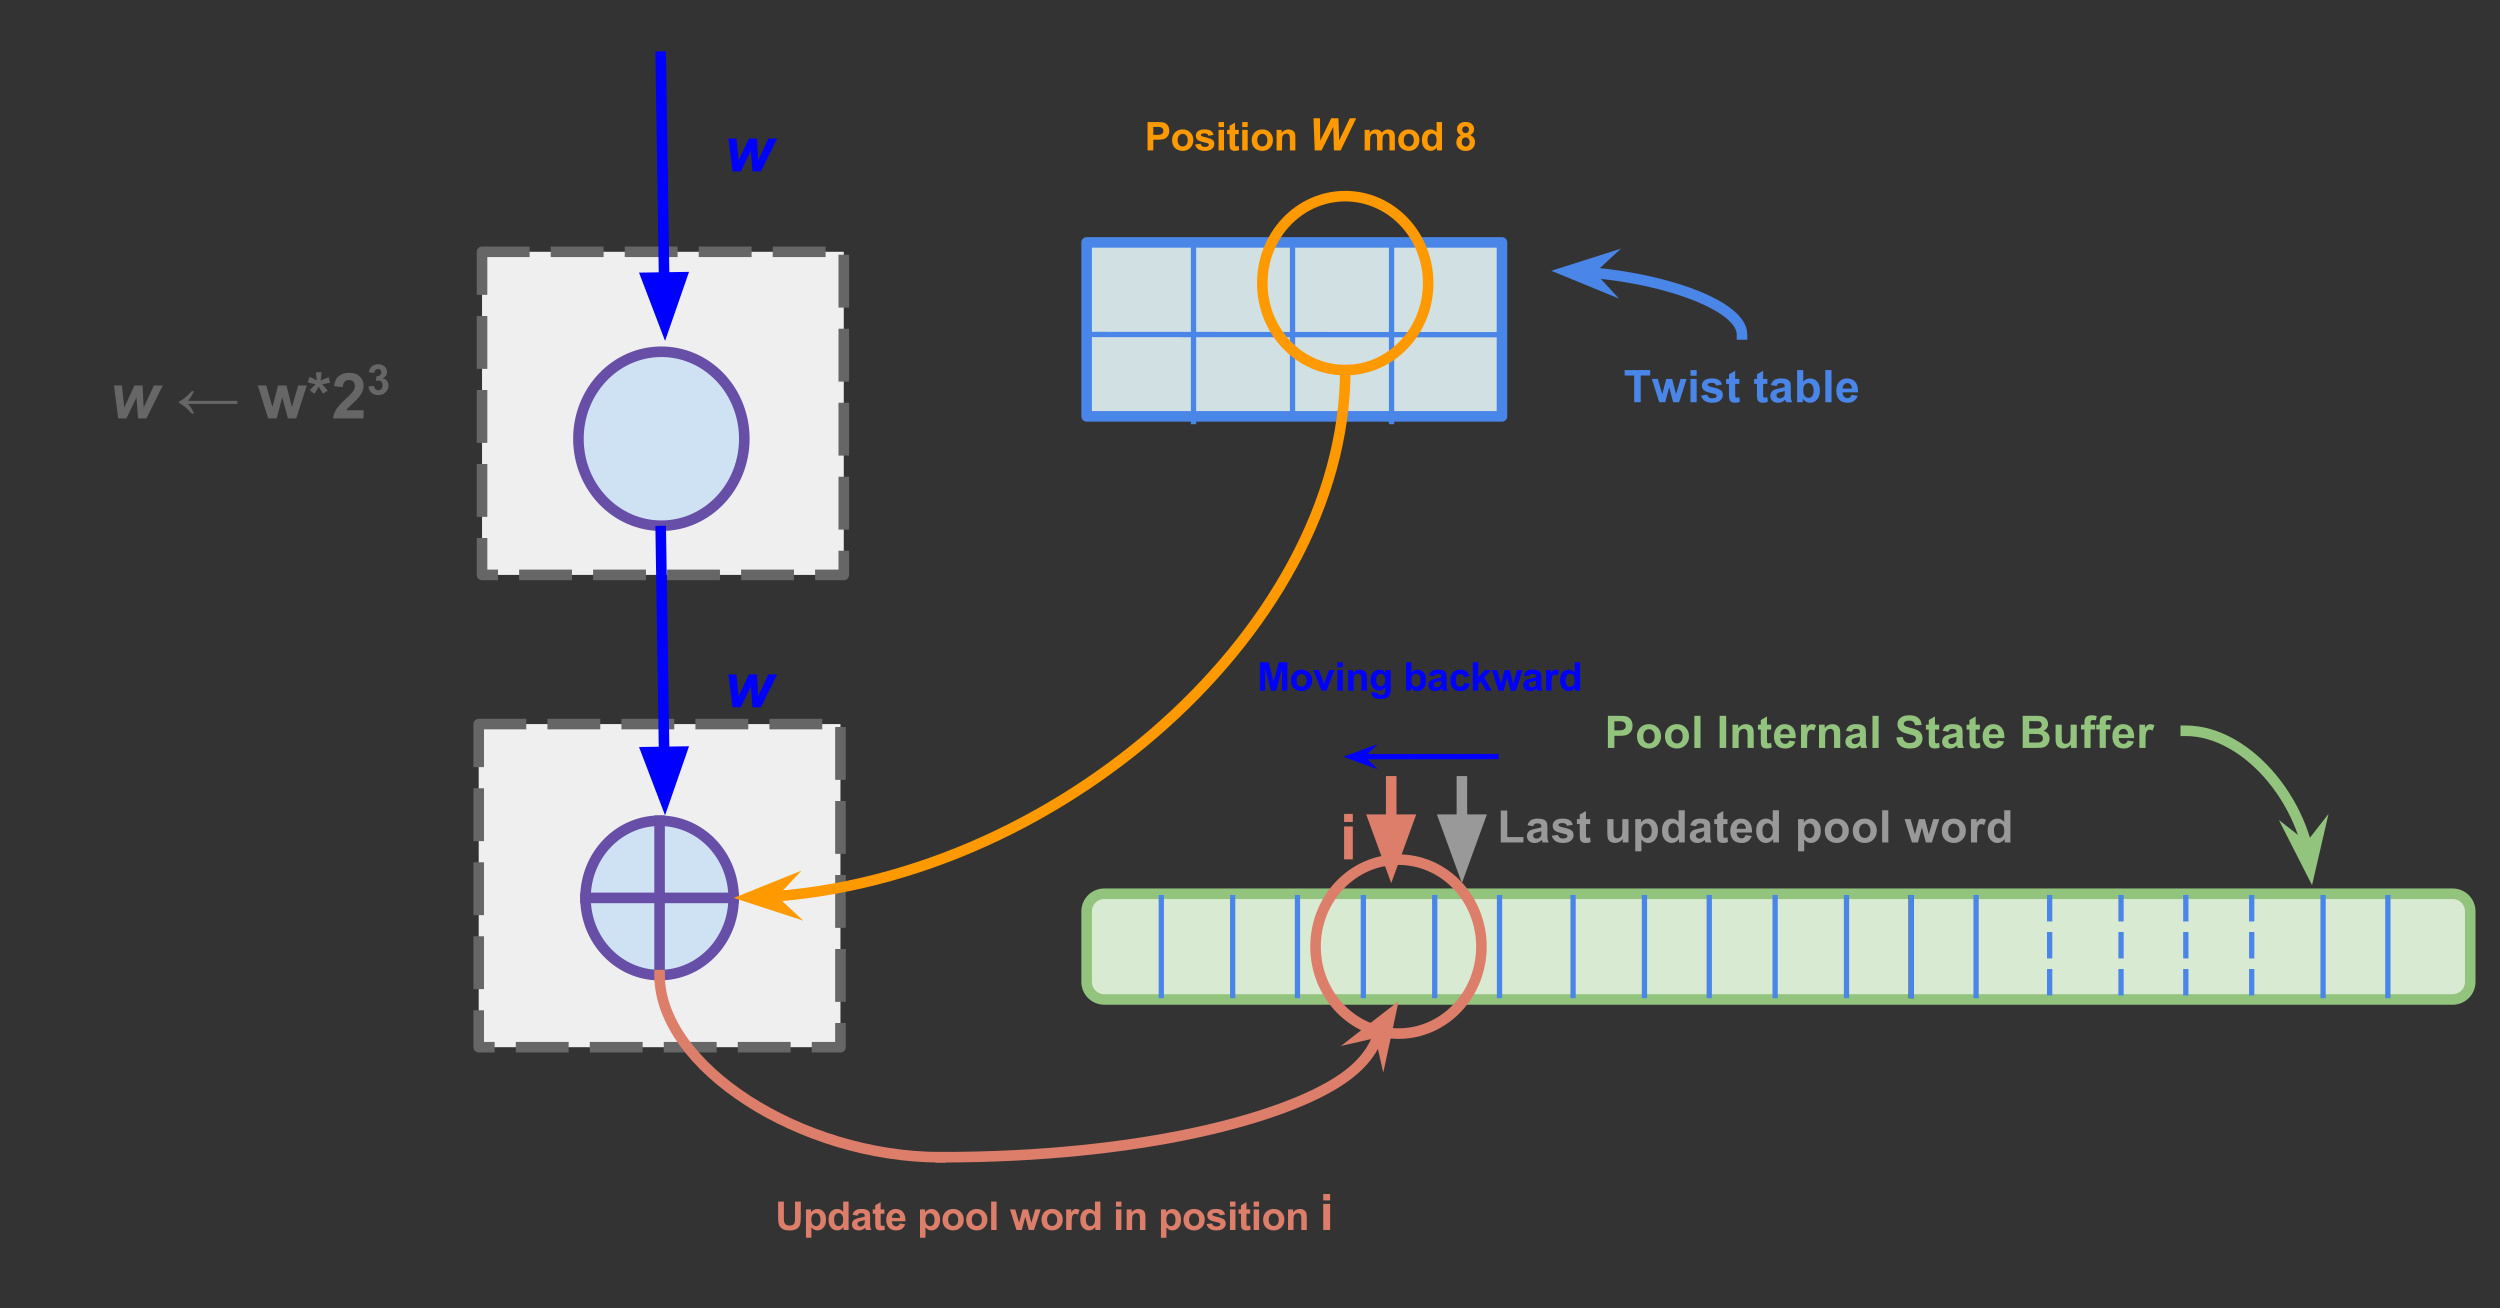 <?xml version="1.0" standalone="yes"?>

<svg version="1.1" viewBox="0.0 0.0 946.0 495.0" fill="none" stroke="none" stroke-linecap="square" stroke-miterlimit="10" xmlns="http://www.w3.org/2000/svg" xmlns:xlink="http://www.w3.org/1999/xlink"><rect x="0.0" y="0.0" width="946.0" height="495.0" fill="#333333" stroke="none"/><clipPath id="p.0"><path d="m0 0l946.0 0l0 495.0l-946.0 0l0 -495.0z" clip-rule="nonzero"></path></clipPath><g clip-path="url(#p.0)"><path fill="#000000" fill-opacity="0.0" d="m0 0l946.824 0l0 495.612l-946.824 0z" fill-rule="nonzero"></path><path fill="#d9ead3" d="m411.181 344.865l0 0c0 -3.682 2.985 -6.667 6.667 -6.667l510.225 0c1.768 0 3.464 0.702 4.714 1.953c1.25 1.25 1.953 2.946 1.953 4.714l0 26.666c0 3.682 -2.985 6.667 -6.667 6.667l-510.225 0c-3.682 0 -6.667 -2.985 -6.667 -6.667z" fill-rule="nonzero"></path><path stroke="#93c47d" stroke-width="4.0" stroke-linejoin="round" stroke-linecap="butt" d="m411.181 344.865l0 0c0 -3.682 2.985 -6.667 6.667 -6.667l510.225 0c1.768 0 3.464 0.702 4.714 1.953c1.25 1.25 1.953 2.946 1.953 4.714l0 26.666c0 3.682 -2.985 6.667 -6.667 6.667l-510.225 0c-3.682 0 -6.667 -2.985 -6.667 -6.667z" fill-rule="nonzero"></path><path fill="#000000" fill-opacity="0.0" d="m439.436 339.678l0 37.039" fill-rule="nonzero"></path><path stroke="#4a86e8" stroke-width="2.0" stroke-linejoin="round" stroke-linecap="butt" d="m439.436 339.678l0 37.039" fill-rule="nonzero"></path><path fill="#000000" fill-opacity="0.0" d="m466.444 339.678l0 37.039" fill-rule="nonzero"></path><path stroke="#4a86e8" stroke-width="2.0" stroke-linejoin="round" stroke-linecap="butt" d="m466.444 339.678l0 37.039" fill-rule="nonzero"></path><path fill="#000000" fill-opacity="0.0" d="m490.96 339.678l0 37.039" fill-rule="nonzero"></path><path stroke="#4a86e8" stroke-width="2.0" stroke-linejoin="round" stroke-linecap="butt" d="m490.96 339.678l0 37.039" fill-rule="nonzero"></path><path fill="#000000" fill-opacity="0.0" d="m515.891 339.678l0 37.039" fill-rule="nonzero"></path><path stroke="#4a86e8" stroke-width="2.0" stroke-linejoin="round" stroke-linecap="butt" d="m515.891 339.678l0 37.039" fill-rule="nonzero"></path><path fill="#000000" fill-opacity="0.0" d="m567.414 339.678l0 37.039" fill-rule="nonzero"></path><path stroke="#4a86e8" stroke-width="2.0" stroke-linejoin="round" stroke-linecap="butt" d="m567.414 339.678l0 37.039" fill-rule="nonzero"></path><path fill="#000000" fill-opacity="0.0" d="m542.899 339.678l0 37.039" fill-rule="nonzero"></path><path stroke="#4a86e8" stroke-width="2.0" stroke-linejoin="round" stroke-linecap="butt" d="m542.899 339.678l0 37.039" fill-rule="nonzero"></path><path fill="#000000" fill-opacity="0.0" d="m595.256 339.678l0 37.039" fill-rule="nonzero"></path><path stroke="#4a86e8" stroke-width="2.0" stroke-linejoin="round" stroke-linecap="butt" d="m595.256 339.678l0 37.039" fill-rule="nonzero"></path><path fill="#000000" fill-opacity="0.0" d="m622.263 339.678l0 37.039" fill-rule="nonzero"></path><path stroke="#4a86e8" stroke-width="2.0" stroke-linejoin="round" stroke-linecap="butt" d="m622.263 339.678l0 37.039" fill-rule="nonzero"></path><path fill="#000000" fill-opacity="0.0" d="m646.779 339.678l0 37.039" fill-rule="nonzero"></path><path stroke="#4a86e8" stroke-width="2.0" stroke-linejoin="round" stroke-linecap="butt" d="m646.779 339.678l0 37.039" fill-rule="nonzero"></path><path fill="#000000" fill-opacity="0.0" d="m671.71 339.678l0 37.039" fill-rule="nonzero"></path><path stroke="#4a86e8" stroke-width="2.0" stroke-linejoin="round" stroke-linecap="butt" d="m671.71 339.678l0 37.039" fill-rule="nonzero"></path><path fill="#000000" fill-opacity="0.0" d="m698.718 339.678l0 37.039" fill-rule="nonzero"></path><path stroke="#4a86e8" stroke-width="2.0" stroke-linejoin="round" stroke-linecap="butt" d="m698.718 339.678l0 37.039" fill-rule="nonzero"></path><path fill="#000000" fill-opacity="0.0" d="m723.234 339.678l0 37.039" fill-rule="nonzero"></path><path stroke="#000000" stroke-width="2.0" stroke-linejoin="round" stroke-linecap="butt" d="m723.234 339.678l0 37.039" fill-rule="nonzero"></path><path fill="#000000" fill-opacity="0.0" d="m747.749 339.678l0 37.039" fill-rule="nonzero"></path><path stroke="#4a86e8" stroke-width="2.0" stroke-linejoin="round" stroke-linecap="butt" d="m747.749 339.678l0 37.039" fill-rule="nonzero"></path><path fill="#000000" fill-opacity="0.0" d="m723.234 339.678l0 37.039" fill-rule="nonzero"></path><path stroke="#4a86e8" stroke-width="2.0" stroke-linejoin="round" stroke-linecap="butt" d="m723.234 339.678l0 37.039" fill-rule="nonzero"></path><path fill="#000000" fill-opacity="0.0" d="m775.59 339.678l0 37.039" fill-rule="nonzero"></path><path stroke="#4a86e8" stroke-width="2.0" stroke-linejoin="round" stroke-linecap="butt" stroke-dasharray="8.0,6.0" d="m775.59 339.678l0 37.039" fill-rule="nonzero"></path><path fill="#000000" fill-opacity="0.0" d="m802.598 339.678l0 37.039" fill-rule="nonzero"></path><path stroke="#4a86e8" stroke-width="2.0" stroke-linejoin="round" stroke-linecap="butt" stroke-dasharray="8.0,6.0" d="m802.598 339.678l0 37.039" fill-rule="nonzero"></path><path fill="#000000" fill-opacity="0.0" d="m827.114 339.678l0 37.039" fill-rule="nonzero"></path><path stroke="#4a86e8" stroke-width="2.0" stroke-linejoin="round" stroke-linecap="butt" stroke-dasharray="8.0,6.0" d="m827.114 339.678l0 37.039" fill-rule="nonzero"></path><path fill="#000000" fill-opacity="0.0" d="m852.045 339.678l0 37.039" fill-rule="nonzero"></path><path stroke="#4a86e8" stroke-width="2.0" stroke-linejoin="round" stroke-linecap="butt" stroke-dasharray="8.0,6.0" d="m852.045 339.678l0 37.039" fill-rule="nonzero"></path><path fill="#000000" fill-opacity="0.0" d="m879.053 339.678l0 37.039" fill-rule="nonzero"></path><path stroke="#4a86e8" stroke-width="2.0" stroke-linejoin="round" stroke-linecap="butt" d="m879.053 339.678l0 37.039" fill-rule="nonzero"></path><path fill="#000000" fill-opacity="0.0" d="m903.568 339.678l0 37.039" fill-rule="nonzero"></path><path stroke="#4a86e8" stroke-width="2.0" stroke-linejoin="round" stroke-linecap="butt" d="m903.568 339.678l0 37.039" fill-rule="nonzero"></path><path fill="#efefef" d="m182.404 95.281l136.882 0l0 122.268l-136.882 0z" fill-rule="nonzero"></path><path stroke="#666666" stroke-width="4.0" stroke-linejoin="round" stroke-linecap="butt" stroke-dasharray="16.0,12.0" d="m182.404 95.281l136.882 0l0 122.268l-136.882 0z" fill-rule="nonzero"></path><path fill="#000000" fill-opacity="0.0" d="m874.877 334.947c0 -29.213 -23.89 -58.425 -47.78 -58.425" fill-rule="nonzero"></path><path stroke="#93c47d" stroke-width="4.0" stroke-linejoin="round" stroke-linecap="butt" d="m873.212 321.341l-0.159 -0.642c-0.056 -0.222 -0.114 -0.444 -0.172 -0.665c-0.117 -0.443 -0.239 -0.885 -0.366 -1.325c-0.507 -1.762 -1.091 -3.502 -1.744 -5.213c-2.613 -6.847 -6.346 -13.237 -10.825 -18.714c-8.959 -10.955 -20.904 -18.258 -32.848 -18.258" fill-rule="evenodd"></path><path fill="#93c47d" stroke="#93c47d" stroke-width="4.0" stroke-linecap="butt" d="m873.212 321.341l-5.011 -3.919l5.966 11.721l2.964 -12.814z" fill-rule="evenodd"></path><path fill="#000000" fill-opacity="0.0" d="m526.438 295.654l0 38.52" fill-rule="nonzero"></path><path stroke="#dd7e6b" stroke-width="4.0" stroke-linejoin="round" stroke-linecap="butt" d="m526.438 295.654l0 14.52" fill-rule="evenodd"></path><path fill="#dd7e6b" stroke="#dd7e6b" stroke-width="4.0" stroke-linecap="butt" d="m519.831 310.173l6.607 18.152l6.607 -18.152z" fill-rule="evenodd"></path><path fill="#000000" fill-opacity="0.0" d="m553.184 295.654l0 38.52" fill-rule="nonzero"></path><path stroke="#999999" stroke-width="4.0" stroke-linejoin="round" stroke-linecap="butt" d="m553.184 295.654l0 14.52" fill-rule="evenodd"></path><path fill="#999999" stroke="#999999" stroke-width="4.0" stroke-linecap="butt" d="m546.577 310.173l6.607 18.152l6.607 -18.152z" fill-rule="evenodd"></path><path fill="#000000" fill-opacity="0.0" d="m486.328 293.14l47.78 0l0 38.268l-47.78 0z" fill-rule="nonzero"></path><path fill="#dd7e6b" d="m508.603 311.04l0 -3.047l3.297 0l0 3.047l-3.297 0zm0 14.141l0 -12.453l3.297 0l0 12.453l-3.297 0z" fill-rule="nonzero"></path><path fill="#000000" fill-opacity="0.0" d="m553.184 293.14l222.236 0l0 38.268l-222.236 0z" fill-rule="nonzero"></path><path fill="#999999" d="m567.891 318.78l0 -12.062l2.469 0l0 10.016l6.109 0l0 2.047l-8.578 0zm12.257 -6.125l-2.125 -0.391q0.359 -1.266 1.234 -1.875q0.875 -0.625 2.594 -0.625q1.547 0 2.312 0.375q0.766 0.359 1.078 0.938q0.312 0.562 0.312 2.078l-0.031 2.734q0 1.156 0.109 1.719q0.125 0.547 0.422 1.172l-2.297 0q-0.094 -0.234 -0.234 -0.688q-0.047 -0.203 -0.078 -0.281q-0.594 0.594 -1.281 0.891q-0.672 0.281 -1.453 0.281q-1.359 0 -2.141 -0.734q-0.781 -0.75 -0.781 -1.875q0 -0.75 0.344 -1.328q0.359 -0.594 1.0 -0.906q0.656 -0.312 1.859 -0.547q1.641 -0.297 2.266 -0.562l0 -0.234q0 -0.672 -0.328 -0.953q-0.328 -0.297 -1.25 -0.297q-0.625 0 -0.984 0.25q-0.344 0.25 -0.547 0.859zm3.109 1.891q-0.438 0.156 -1.422 0.359q-0.969 0.203 -1.266 0.406q-0.453 0.328 -0.453 0.828q0 0.484 0.359 0.844q0.375 0.359 0.938 0.359q0.625 0 1.203 -0.422q0.422 -0.312 0.562 -0.766q0.078 -0.312 0.078 -1.141l0 -0.469zm3.965 1.719l2.328 -0.359q0.156 0.688 0.609 1.047q0.453 0.344 1.281 0.344q0.906 0 1.359 -0.328q0.312 -0.234 0.312 -0.625q0 -0.266 -0.172 -0.438q-0.172 -0.172 -0.781 -0.312q-2.812 -0.625 -3.578 -1.141q-1.047 -0.703 -1.047 -1.984q0 -1.141 0.906 -1.922q0.906 -0.781 2.812 -0.781q1.812 0 2.688 0.594q0.875 0.578 1.203 1.734l-2.188 0.406q-0.141 -0.516 -0.547 -0.781q-0.391 -0.281 -1.125 -0.281q-0.922 0 -1.312 0.266q-0.266 0.188 -0.266 0.469q0 0.25 0.234 0.422q0.312 0.234 2.172 0.656q1.859 0.422 2.609 1.047q0.734 0.609 0.734 1.734q0 1.203 -1.016 2.078q-1.016 0.875 -3.0 0.875q-1.797 0 -2.859 -0.734q-1.047 -0.734 -1.359 -1.984zm14.496 -6.297l0 1.859l-1.594 0l0 3.547q0 1.078 0.047 1.266q0.047 0.172 0.203 0.297q0.156 0.109 0.391 0.109q0.328 0 0.938 -0.219l0.203 1.797q-0.812 0.359 -1.844 0.359q-0.625 0 -1.141 -0.203q-0.5 -0.219 -0.734 -0.547q-0.234 -0.344 -0.328 -0.922q-0.078 -0.406 -0.078 -1.641l0 -3.844l-1.078 0l0 -1.859l1.078 0l0 -1.75l2.344 -1.359l0 3.109l1.594 0zm12.335 8.812l0 -1.312q-0.469 0.703 -1.266 1.109q-0.781 0.406 -1.656 0.406q-0.875 0 -1.594 -0.391q-0.703 -0.391 -1.016 -1.094q-0.312 -0.719 -0.312 -1.953l0 -5.578l2.328 0l0 4.047q0 1.859 0.125 2.281q0.141 0.422 0.469 0.672q0.344 0.234 0.875 0.234q0.594 0 1.062 -0.328q0.484 -0.328 0.656 -0.812q0.172 -0.484 0.172 -2.375l0 -3.719l2.328 0l0 8.812l-2.172 0zm4.725 -8.812l2.172 0l0 1.297q0.422 -0.672 1.141 -1.078q0.734 -0.422 1.609 -0.422q1.531 0 2.594 1.203q1.078 1.203 1.078 3.359q0 2.203 -1.078 3.438q-1.078 1.219 -2.609 1.219q-0.734 0 -1.328 -0.281q-0.594 -0.297 -1.25 -1.016l0 4.453l-2.328 0l0 -12.172zm2.312 4.25q0 1.484 0.578 2.203q0.594 0.703 1.438 0.703q0.812 0 1.344 -0.641q0.547 -0.656 0.547 -2.141q0 -1.391 -0.562 -2.062q-0.547 -0.672 -1.359 -0.672q-0.859 0 -1.422 0.656q-0.562 0.656 -0.562 1.953zm16.428 4.562l-2.172 0l0 -1.297q-0.547 0.75 -1.281 1.125q-0.734 0.375 -1.469 0.375q-1.531 0 -2.609 -1.219q-1.078 -1.234 -1.078 -3.422q0 -2.25 1.047 -3.406q1.062 -1.172 2.672 -1.172q1.469 0 2.547 1.234l0 -4.391l2.344 0l0 12.172zm-6.234 -4.594q0 1.406 0.391 2.031q0.562 0.922 1.578 0.922q0.812 0 1.375 -0.688q0.562 -0.688 0.562 -2.047q0 -1.516 -0.547 -2.188q-0.547 -0.672 -1.406 -0.672q-0.828 0 -1.391 0.672q-0.562 0.656 -0.562 1.969zm10.475 -1.531l-2.125 -0.391q0.359 -1.266 1.234 -1.875q0.875 -0.625 2.594 -0.625q1.547 0 2.312 0.375q0.766 0.359 1.078 0.938q0.312 0.562 0.312 2.078l-0.031 2.734q0 1.156 0.109 1.719q0.125 0.547 0.422 1.172l-2.297 0q-0.094 -0.234 -0.234 -0.688q-0.047 -0.203 -0.078 -0.281q-0.594 0.594 -1.281 0.891q-0.672 0.281 -1.453 0.281q-1.359 0 -2.141 -0.734q-0.781 -0.75 -0.781 -1.875q0 -0.75 0.344 -1.328q0.359 -0.594 1.0 -0.906q0.656 -0.312 1.859 -0.547q1.641 -0.297 2.266 -0.562l0 -0.234q0 -0.672 -0.328 -0.953q-0.328 -0.297 -1.25 -0.297q-0.625 0 -0.984 0.25q-0.344 0.25 -0.547 0.859zm3.109 1.891q-0.438 0.156 -1.422 0.359q-0.969 0.203 -1.266 0.406q-0.453 0.328 -0.453 0.828q0 0.484 0.359 0.844q0.375 0.359 0.938 0.359q0.625 0 1.203 -0.422q0.422 -0.312 0.562 -0.766q0.078 -0.312 0.078 -1.141l0 -0.469zm8.825 -4.578l0 1.859l-1.594 0l0 3.547q0 1.078 0.047 1.266q0.047 0.172 0.203 0.297q0.156 0.109 0.391 0.109q0.328 0 0.938 -0.219l0.203 1.797q-0.812 0.359 -1.844 0.359q-0.625 0 -1.141 -0.203q-0.5 -0.219 -0.734 -0.547q-0.234 -0.344 -0.328 -0.922q-0.078 -0.406 -0.078 -1.641l0 -3.844l-1.078 0l0 -1.859l1.078 0l0 -1.75l2.344 -1.359l0 3.109l1.594 0zm6.833 6.0l2.328 0.391q-0.453 1.281 -1.422 1.953q-0.969 0.672 -2.422 0.672q-2.297 0 -3.406 -1.5q-0.859 -1.203 -0.859 -3.047q0 -2.188 1.141 -3.422q1.141 -1.25 2.891 -1.25q1.969 0 3.109 1.297q1.141 1.297 1.094 3.984l-5.844 0q0.016 1.031 0.547 1.609q0.547 0.578 1.359 0.578q0.547 0 0.922 -0.297q0.375 -0.297 0.562 -0.969zm0.125 -2.344q-0.016 -1.016 -0.516 -1.547q-0.5 -0.531 -1.219 -0.531q-0.766 0 -1.25 0.562q-0.5 0.547 -0.5 1.516l3.484 0zm12.496 5.156l-2.172 0l0 -1.297q-0.547 0.75 -1.281 1.125q-0.734 0.375 -1.469 0.375q-1.531 0 -2.609 -1.219q-1.078 -1.234 -1.078 -3.422q0 -2.25 1.047 -3.406q1.062 -1.172 2.672 -1.172q1.469 0 2.547 1.234l0 -4.391l2.344 0l0 12.172zm-6.234 -4.594q0 1.406 0.391 2.031q0.562 0.922 1.578 0.922q0.812 0 1.375 -0.688q0.562 -0.688 0.562 -2.047q0 -1.516 -0.547 -2.188q-0.547 -0.672 -1.406 -0.672q-0.828 0 -1.391 0.672q-0.562 0.656 -0.562 1.969zm13.477 -4.219l2.172 0l0 1.297q0.422 -0.672 1.141 -1.078q0.734 -0.422 1.609 -0.422q1.531 0 2.594 1.203q1.078 1.203 1.078 3.359q0 2.203 -1.078 3.438q-1.078 1.219 -2.609 1.219q-0.734 0 -1.328 -0.281q-0.594 -0.297 -1.25 -1.016l0 4.453l-2.328 0l0 -12.172zm2.312 4.25q0 1.484 0.578 2.203q0.594 0.703 1.438 0.703q0.812 0 1.344 -0.641q0.547 -0.656 0.547 -2.141q0 -1.391 -0.562 -2.062q-0.547 -0.672 -1.359 -0.672q-0.859 0 -1.422 0.656q-0.562 0.656 -0.562 1.953zm7.803 0.031q0 -1.156 0.562 -2.25q0.578 -1.094 1.625 -1.656q1.047 -0.578 2.344 -0.578q2.0 0 3.281 1.297q1.281 1.297 1.281 3.281q0 2.0 -1.297 3.328q-1.281 1.312 -3.25 1.312q-1.203 0 -2.312 -0.547q-1.094 -0.547 -1.672 -1.609q-0.562 -1.062 -0.562 -2.578zm2.391 0.125q0 1.312 0.609 2.016q0.625 0.688 1.547 0.688q0.906 0 1.516 -0.688q0.625 -0.703 0.625 -2.031q0 -1.297 -0.625 -1.984q-0.609 -0.703 -1.516 -0.703q-0.922 0 -1.547 0.703q-0.609 0.688 -0.609 2.0zm8.194 -0.125q0 -1.156 0.562 -2.25q0.578 -1.094 1.625 -1.656q1.047 -0.578 2.344 -0.578q2.0 0 3.281 1.297q1.281 1.297 1.281 3.281q0 2.0 -1.297 3.328q-1.281 1.312 -3.25 1.312q-1.203 0 -2.312 -0.547q-1.094 -0.547 -1.672 -1.609q-0.562 -1.062 -0.562 -2.578zm2.391 0.125q0 1.312 0.609 2.016q0.625 0.688 1.547 0.688q0.906 0 1.516 -0.688q0.625 -0.703 0.625 -2.031q0 -1.297 -0.625 -1.984q-0.609 -0.703 -1.516 -0.703q-0.922 0 -1.547 0.703q-0.609 0.688 -0.609 2.0zm8.725 4.406l0 -12.172l2.328 0l0 12.172l-2.328 0zm11.269 0l-2.781 -8.812l2.266 0l1.656 5.781l1.516 -5.781l2.25 0l1.469 5.781l1.688 -5.781l2.297 0l-2.828 8.812l-2.25 0l-1.516 -5.672l-1.5 5.672l-2.266 0zm11.307 -4.531q0 -1.156 0.562 -2.25q0.578 -1.094 1.625 -1.656q1.047 -0.578 2.344 -0.578q2.0 0 3.281 1.297q1.281 1.297 1.281 3.281q0 2.0 -1.297 3.328q-1.281 1.312 -3.25 1.312q-1.203 0 -2.312 -0.547q-1.094 -0.547 -1.672 -1.609q-0.562 -1.062 -0.562 -2.578zm2.391 0.125q0 1.312 0.609 2.016q0.625 0.688 1.547 0.688q0.906 0 1.516 -0.688q0.625 -0.703 0.625 -2.031q0 -1.297 -0.625 -1.984q-0.609 -0.703 -1.516 -0.703q-0.922 0 -1.547 0.703q-0.609 0.688 -0.609 2.0zm10.96 4.406l-2.328 0l0 -8.812l2.156 0l0 1.25q0.562 -0.891 1.0 -1.172q0.453 -0.281 1.016 -0.281q0.797 0 1.531 0.438l-0.719 2.031q-0.594 -0.375 -1.094 -0.375q-0.484 0 -0.828 0.266q-0.344 0.266 -0.547 0.984q-0.188 0.703 -0.188 2.953l0 2.719zm12.603 0l-2.172 0l0 -1.297q-0.547 0.75 -1.281 1.125q-0.734 0.375 -1.469 0.375q-1.531 0 -2.609 -1.219q-1.078 -1.234 -1.078 -3.422q0 -2.25 1.047 -3.406q1.062 -1.172 2.672 -1.172q1.469 0 2.547 1.234l0 -4.391l2.344 0l0 12.172zm-6.234 -4.594q0 1.406 0.391 2.031q0.562 0.922 1.578 0.922q0.812 0 1.375 -0.688q0.562 -0.688 0.562 -2.047q0 -1.516 -0.547 -2.188q-0.547 -0.672 -1.406 -0.672q-0.828 0 -1.391 0.672q-0.562 0.656 -0.562 1.969z" fill-rule="nonzero"></path><path fill="#000000" fill-opacity="0.0" d="m595.255 257.388l231.843 0l0 38.268l-231.843 0z" fill-rule="nonzero"></path><path fill="#93c47d" d="m608.429 283.028l0 -12.172l3.953 0q2.234 0 2.922 0.188q1.031 0.266 1.734 1.188q0.719 0.922 0.719 2.375q0 1.109 -0.406 1.875q-0.406 0.766 -1.047 1.203q-0.625 0.438 -1.266 0.578q-0.875 0.172 -2.547 0.172l-1.609 0l0 4.594l-2.453 0zm2.453 -10.109l0 3.453l1.344 0q1.453 0 1.938 -0.188q0.5 -0.203 0.781 -0.609q0.281 -0.406 0.281 -0.938q0 -0.672 -0.391 -1.094q-0.391 -0.438 -0.984 -0.547q-0.453 -0.078 -1.781 -0.078l-1.188 0zm8.558 5.578q0 -1.156 0.562 -2.25q0.578 -1.094 1.625 -1.656q1.047 -0.578 2.344 -0.578q2.0 0 3.281 1.297q1.281 1.297 1.281 3.281q0 2.0 -1.297 3.328q-1.281 1.312 -3.25 1.312q-1.203 0 -2.312 -0.547q-1.094 -0.547 -1.672 -1.609q-0.562 -1.062 -0.562 -2.578zm2.391 0.125q0 1.312 0.609 2.016q0.625 0.688 1.547 0.688q0.906 0 1.516 -0.688q0.625 -0.703 0.625 -2.031q0 -1.297 -0.625 -1.984q-0.609 -0.703 -1.516 -0.703q-0.922 0 -1.547 0.703q-0.609 0.688 -0.609 2.0zm8.194 -0.125q0 -1.156 0.562 -2.25q0.578 -1.094 1.625 -1.656q1.047 -0.578 2.344 -0.578q2.0 0 3.281 1.297q1.281 1.297 1.281 3.281q0 2.0 -1.297 3.328q-1.281 1.312 -3.25 1.312q-1.203 0 -2.312 -0.547q-1.094 -0.547 -1.672 -1.609q-0.562 -1.062 -0.562 -2.578zm2.391 0.125q0 1.312 0.609 2.016q0.625 0.688 1.547 0.688q0.906 0 1.516 -0.688q0.625 -0.703 0.625 -2.031q0 -1.297 -0.625 -1.984q-0.609 -0.703 -1.516 -0.703q-0.922 0 -1.547 0.703q-0.609 0.688 -0.609 2.0zm8.725 4.406l0 -12.172l2.328 0l0 12.172l-2.328 0zm9.566 0l0 -12.172l2.469 0l0 12.172l-2.469 0zm12.892 0l-2.328 0l0 -4.5q0 -1.422 -0.156 -1.844q-0.141 -0.422 -0.484 -0.656q-0.328 -0.234 -0.797 -0.234q-0.609 0 -1.094 0.344q-0.484 0.328 -0.672 0.875q-0.172 0.547 -0.172 2.016l0 4.0l-2.328 0l0 -8.812l2.172 0l0 1.297q1.156 -1.5 2.906 -1.5q0.766 0 1.406 0.281q0.641 0.281 0.969 0.719q0.328 0.422 0.453 0.969q0.125 0.547 0.125 1.562l0 5.484zm6.616 -8.812l0 1.859l-1.594 0l0 3.547q0 1.078 0.047 1.266q0.047 0.172 0.203 0.297q0.156 0.109 0.391 0.109q0.328 0 0.938 -0.219l0.203 1.797q-0.812 0.359 -1.844 0.359q-0.625 0 -1.141 -0.203q-0.5 -0.219 -0.734 -0.547q-0.234 -0.344 -0.328 -0.922q-0.078 -0.406 -0.078 -1.641l0 -3.844l-1.078 0l0 -1.859l1.078 0l0 -1.75l2.344 -1.359l0 3.109l1.594 0zm6.833 6.0l2.328 0.391q-0.453 1.281 -1.422 1.953q-0.969 0.672 -2.422 0.672q-2.297 0 -3.406 -1.5q-0.859 -1.203 -0.859 -3.047q0 -2.188 1.141 -3.422q1.141 -1.25 2.891 -1.25q1.969 0 3.109 1.297q1.141 1.297 1.094 3.984l-5.844 0q0.016 1.031 0.547 1.609q0.547 0.578 1.359 0.578q0.547 0 0.922 -0.297q0.375 -0.297 0.562 -0.969zm0.125 -2.344q-0.016 -1.016 -0.516 -1.547q-0.5 -0.531 -1.219 -0.531q-0.766 0 -1.25 0.562q-0.5 0.547 -0.5 1.516l3.484 0zm6.637 5.156l-2.328 0l0 -8.812l2.156 0l0 1.25q0.562 -0.891 1.0 -1.172q0.453 -0.281 1.016 -0.281q0.797 0 1.531 0.438l-0.719 2.031q-0.594 -0.375 -1.094 -0.375q-0.484 0 -0.828 0.266q-0.344 0.266 -0.547 0.984q-0.188 0.703 -0.188 2.953l0 2.719zm12.525 0l-2.328 0l0 -4.5q0 -1.422 -0.156 -1.844q-0.141 -0.422 -0.484 -0.656q-0.328 -0.234 -0.797 -0.234q-0.609 0 -1.094 0.344q-0.484 0.328 -0.672 0.875q-0.172 0.547 -0.172 2.016l0 4.0l-2.328 0l0 -8.812l2.172 0l0 1.297q1.156 -1.5 2.906 -1.5q0.766 0 1.406 0.281q0.641 0.281 0.969 0.719q0.328 0.422 0.453 0.969q0.125 0.547 0.125 1.562l0 5.484zm4.319 -6.125l-2.125 -0.391q0.359 -1.266 1.234 -1.875q0.875 -0.625 2.594 -0.625q1.547 0 2.312 0.375q0.766 0.359 1.078 0.938q0.312 0.562 0.312 2.078l-0.031 2.734q0 1.156 0.109 1.719q0.125 0.547 0.422 1.172l-2.297 0q-0.094 -0.234 -0.234 -0.688q-0.047 -0.203 -0.078 -0.281q-0.594 0.594 -1.281 0.891q-0.672 0.281 -1.453 0.281q-1.359 0 -2.141 -0.734q-0.781 -0.75 -0.781 -1.875q0 -0.75 0.344 -1.328q0.359 -0.594 1.0 -0.906q0.656 -0.312 1.859 -0.547q1.641 -0.297 2.266 -0.562l0 -0.234q0 -0.672 -0.328 -0.953q-0.328 -0.297 -1.25 -0.297q-0.625 0 -0.984 0.25q-0.344 0.25 -0.547 0.859zm3.109 1.891q-0.438 0.156 -1.422 0.359q-0.969 0.203 -1.266 0.406q-0.453 0.328 -0.453 0.828q0 0.484 0.359 0.844q0.375 0.359 0.938 0.359q0.625 0 1.203 -0.422q0.422 -0.312 0.562 -0.766q0.078 -0.312 0.078 -1.141l0 -0.469zm4.778 4.234l0 -12.172l2.328 0l0 12.172l-2.328 0zm9.019 -3.953l2.391 -0.234q0.219 1.203 0.875 1.766q0.672 0.562 1.781 0.562q1.188 0 1.781 -0.5q0.609 -0.5 0.609 -1.172q0 -0.438 -0.25 -0.734q-0.25 -0.312 -0.875 -0.531q-0.438 -0.156 -1.969 -0.531q-1.984 -0.484 -2.781 -1.203q-1.125 -1.0 -1.125 -2.453q0 -0.922 0.531 -1.734q0.531 -0.812 1.516 -1.234q1.0 -0.422 2.406 -0.422q2.281 0 3.438 1.0q1.172 1.0 1.219 2.688l-2.453 0.109q-0.156 -0.938 -0.672 -1.344q-0.516 -0.422 -1.562 -0.422q-1.062 0 -1.672 0.438q-0.391 0.281 -0.391 0.766q0 0.422 0.359 0.734q0.469 0.391 2.25 0.812q1.797 0.422 2.656 0.875q0.859 0.453 1.344 1.234q0.5 0.781 0.5 1.938q0 1.047 -0.594 1.969q-0.578 0.906 -1.641 1.359q-1.062 0.438 -2.641 0.438q-2.312 0 -3.547 -1.062q-1.234 -1.078 -1.484 -3.109zm16.214 -4.859l0 1.859l-1.594 0l0 3.547q0 1.078 0.047 1.266q0.047 0.172 0.203 0.297q0.156 0.109 0.391 0.109q0.328 0 0.938 -0.219l0.203 1.797q-0.812 0.359 -1.844 0.359q-0.625 0 -1.141 -0.203q-0.5 -0.219 -0.734 -0.547q-0.234 -0.344 -0.328 -0.922q-0.078 -0.406 -0.078 -1.641l0 -3.844l-1.078 0l0 -1.859l1.078 0l0 -1.75l2.344 -1.359l0 3.109l1.594 0zm3.474 2.688l-2.125 -0.391q0.359 -1.266 1.234 -1.875q0.875 -0.625 2.594 -0.625q1.547 0 2.312 0.375q0.766 0.359 1.078 0.938q0.312 0.562 0.312 2.078l-0.031 2.734q0 1.156 0.109 1.719q0.125 0.547 0.422 1.172l-2.297 0q-0.094 -0.234 -0.234 -0.688q-0.047 -0.203 -0.078 -0.281q-0.594 0.594 -1.281 0.891q-0.672 0.281 -1.453 0.281q-1.359 0 -2.141 -0.734q-0.781 -0.75 -0.781 -1.875q0 -0.75 0.344 -1.328q0.359 -0.594 1.0 -0.906q0.656 -0.312 1.859 -0.547q1.641 -0.297 2.266 -0.562l0 -0.234q0 -0.672 -0.328 -0.953q-0.328 -0.297 -1.25 -0.297q-0.625 0 -0.984 0.25q-0.344 0.25 -0.547 0.859zm3.109 1.891q-0.438 0.156 -1.422 0.359q-0.969 0.203 -1.266 0.406q-0.453 0.328 -0.453 0.828q0 0.484 0.359 0.844q0.375 0.359 0.938 0.359q0.625 0 1.203 -0.422q0.422 -0.312 0.562 -0.766q0.078 -0.312 0.078 -1.141l0 -0.469zm8.825 -4.578l0 1.859l-1.594 0l0 3.547q0 1.078 0.047 1.266q0.047 0.172 0.203 0.297q0.156 0.109 0.391 0.109q0.328 0 0.938 -0.219l0.203 1.797q-0.812 0.359 -1.844 0.359q-0.625 0 -1.141 -0.203q-0.5 -0.219 -0.734 -0.547q-0.234 -0.344 -0.328 -0.922q-0.078 -0.406 -0.078 -1.641l0 -3.844l-1.078 0l0 -1.859l1.078 0l0 -1.75l2.344 -1.359l0 3.109l1.594 0zm6.833 6.0l2.328 0.391q-0.453 1.281 -1.422 1.953q-0.969 0.672 -2.422 0.672q-2.297 0 -3.406 -1.5q-0.859 -1.203 -0.859 -3.047q0 -2.188 1.141 -3.422q1.141 -1.25 2.891 -1.25q1.969 0 3.109 1.297q1.141 1.297 1.094 3.984l-5.844 0q0.016 1.031 0.547 1.609q0.547 0.578 1.359 0.578q0.547 0 0.922 -0.297q0.375 -0.297 0.562 -0.969zm0.125 -2.344q-0.016 -1.016 -0.516 -1.547q-0.5 -0.531 -1.219 -0.531q-0.766 0 -1.25 0.562q-0.5 0.547 -0.5 1.516l3.484 0zm9.248 -7.016l4.859 0q1.438 0 2.141 0.125q0.719 0.125 1.281 0.5q0.562 0.375 0.938 1.016q0.375 0.641 0.375 1.422q0 0.859 -0.469 1.578q-0.453 0.703 -1.25 1.062q1.125 0.328 1.719 1.109q0.594 0.781 0.594 1.828q0 0.828 -0.391 1.625q-0.375 0.781 -1.047 1.25q-0.672 0.469 -1.656 0.578q-0.609 0.062 -2.953 0.078l-4.141 0l0 -12.172zm2.453 2.031l0 2.812l1.609 0q1.438 0 1.781 -0.047q0.641 -0.078 1.0 -0.438q0.359 -0.359 0.359 -0.938q0 -0.578 -0.312 -0.922q-0.312 -0.359 -0.922 -0.438q-0.375 -0.031 -2.109 -0.031l-1.406 0zm0 4.844l0 3.25l2.281 0q1.328 0 1.672 -0.078q0.547 -0.094 0.891 -0.484q0.359 -0.391 0.359 -1.031q0 -0.547 -0.266 -0.922q-0.266 -0.391 -0.781 -0.562q-0.5 -0.172 -2.172 -0.172l-1.984 0zm15.826 5.297l0 -1.312q-0.469 0.703 -1.266 1.109q-0.781 0.406 -1.656 0.406q-0.875 0 -1.594 -0.391q-0.703 -0.391 -1.016 -1.094q-0.312 -0.719 -0.312 -1.953l0 -5.578l2.328 0l0 4.047q0 1.859 0.125 2.281q0.141 0.422 0.469 0.672q0.344 0.234 0.875 0.234q0.594 0 1.062 -0.328q0.484 -0.328 0.656 -0.812q0.172 -0.484 0.172 -2.375l0 -3.719l2.328 0l0 8.812l-2.172 0zm3.772 -8.812l1.297 0l0 -0.672q0 -1.109 0.234 -1.656q0.234 -0.547 0.859 -0.891q0.641 -0.344 1.609 -0.344q1.0 0 1.953 0.297l-0.312 1.625q-0.562 -0.125 -1.078 -0.125q-0.5 0 -0.719 0.234q-0.219 0.234 -0.219 0.906l0 0.625l1.734 0l0 1.828l-1.734 0l0 6.984l-2.328 0l0 -6.984l-1.297 0l0 -1.828zm5.77 0l1.297 0l0 -0.672q0 -1.109 0.234 -1.656q0.234 -0.547 0.859 -0.891q0.641 -0.344 1.609 -0.344q1.0 0 1.953 0.297l-0.312 1.625q-0.562 -0.125 -1.078 -0.125q-0.5 0 -0.719 0.234q-0.219 0.234 -0.219 0.906l0 0.625l1.734 0l0 1.828l-1.734 0l0 6.984l-2.328 0l0 -6.984l-1.297 0l0 -1.828zm11.895 6.0l2.328 0.391q-0.453 1.281 -1.422 1.953q-0.969 0.672 -2.422 0.672q-2.297 0 -3.406 -1.5q-0.859 -1.203 -0.859 -3.047q0 -2.188 1.141 -3.422q1.141 -1.25 2.891 -1.25q1.969 0 3.109 1.297q1.141 1.297 1.094 3.984l-5.844 0q0.016 1.031 0.547 1.609q0.547 0.578 1.359 0.578q0.547 0 0.922 -0.297q0.375 -0.297 0.562 -0.969zm0.125 -2.344q-0.016 -1.016 -0.516 -1.547q-0.5 -0.531 -1.219 -0.531q-0.766 0 -1.25 0.562q-0.5 0.547 -0.5 1.516l3.484 0zm6.637 5.156l-2.328 0l0 -8.812l2.156 0l0 1.25q0.562 -0.891 1.0 -1.172q0.453 -0.281 1.016 -0.281q0.797 0 1.531 0.438l-0.719 2.031q-0.594 -0.375 -1.094 -0.375q-0.484 0 -0.828 0.266q-0.344 0.266 -0.547 0.984q-0.188 0.703 -0.188 2.953l0 2.719z" fill-rule="nonzero"></path><path fill="#000000" fill-opacity="0.0" d="m465.64 238.266l143.087 0l0 38.268l-143.087 0z" fill-rule="nonzero"></path><path fill="#0000ff" d="m476.759 261.346l0 -10.734l3.25 0l1.938 7.328l1.938 -7.328l3.25 0l0 10.734l-2.016 0l0 -8.453l-2.141 8.453l-2.078 0l-2.125 -8.453l0 8.453l-2.016 0zm11.74 -4.0q0 -1.031 0.5 -1.984q0.516 -0.953 1.438 -1.453q0.938 -0.516 2.078 -0.516q1.766 0 2.891 1.156q1.125 1.141 1.125 2.891q0 1.766 -1.141 2.922q-1.141 1.156 -2.859 1.156q-1.078 0 -2.047 -0.484q-0.969 -0.484 -1.484 -1.406q-0.5 -0.938 -0.5 -2.281zm2.109 0.109q0 1.156 0.547 1.781q0.562 0.609 1.359 0.609q0.812 0 1.359 -0.609q0.547 -0.625 0.547 -1.797q0 -1.141 -0.547 -1.75q-0.547 -0.625 -1.359 -0.625q-0.797 0 -1.359 0.625q-0.547 0.609 -0.547 1.766zm9.468 3.891l-3.141 -7.781l2.156 0l1.469 3.969l0.422 1.328q0.172 -0.5 0.219 -0.672q0.109 -0.328 0.219 -0.656l1.484 -3.969l2.109 0l-3.094 7.781l-1.844 0zm6.01 -8.828l0 -1.906l2.062 0l0 1.906l-2.062 0zm0 8.828l0 -7.781l2.062 0l0 7.781l-2.062 0zm11.15 0l-2.062 0l0 -3.969q0 -1.266 -0.141 -1.625q-0.125 -0.375 -0.422 -0.578q-0.297 -0.203 -0.719 -0.203q-0.531 0 -0.953 0.297q-0.422 0.281 -0.578 0.766q-0.156 0.484 -0.156 1.797l0 3.516l-2.062 0l0 -7.781l1.906 0l0 1.141q1.016 -1.312 2.562 -1.312q0.688 0 1.25 0.25q0.562 0.234 0.844 0.625q0.297 0.375 0.406 0.859q0.125 0.484 0.125 1.391l0 4.828zm1.687 0.516l2.344 0.281q0.062 0.406 0.281 0.562q0.281 0.219 0.922 0.219q0.797 0 1.203 -0.234q0.266 -0.172 0.406 -0.516q0.094 -0.266 0.094 -0.953l0 -1.141q-0.922 1.266 -2.328 1.266q-1.562 0 -2.484 -1.328q-0.719 -1.047 -0.719 -2.609q0 -1.953 0.938 -2.984q0.953 -1.031 2.344 -1.031q1.453 0 2.391 1.266l0 -1.094l1.922 0l0 6.984q0 1.375 -0.234 2.047q-0.219 0.688 -0.641 1.078q-0.406 0.391 -1.094 0.609q-0.672 0.219 -1.719 0.219q-1.984 0 -2.812 -0.688q-0.828 -0.672 -0.828 -1.703q0 -0.109 0.016 -0.25zm1.828 -4.562q0 1.234 0.484 1.812q0.484 0.578 1.188 0.578q0.75 0 1.266 -0.594q0.531 -0.594 0.531 -1.75q0 -1.203 -0.5 -1.781q-0.5 -0.594 -1.266 -0.594q-0.734 0 -1.219 0.578q-0.484 0.562 -0.484 1.75zm11.29 4.047l0 -10.734l2.062 0l0 3.859q0.953 -1.078 2.25 -1.078q1.422 0 2.344 1.031q0.938 1.031 0.938 2.953q0 1.984 -0.953 3.062q-0.938 1.078 -2.297 1.078q-0.656 0 -1.312 -0.328q-0.641 -0.328 -1.109 -0.984l0 1.141l-1.922 0zm2.047 -4.062q0 1.219 0.375 1.797q0.547 0.812 1.422 0.812q0.688 0 1.156 -0.578q0.484 -0.578 0.484 -1.844q0 -1.328 -0.484 -1.906q-0.469 -0.594 -1.234 -0.594q-0.734 0 -1.234 0.578q-0.484 0.562 -0.484 1.734zm8.531 -1.344l-1.859 -0.344q0.312 -1.125 1.078 -1.656q0.766 -0.547 2.281 -0.547q1.391 0 2.062 0.328q0.672 0.328 0.938 0.828q0.281 0.5 0.281 1.844l-0.016 2.391q0 1.031 0.094 1.516q0.094 0.484 0.375 1.047l-2.047 0q-0.078 -0.203 -0.188 -0.609q-0.062 -0.188 -0.078 -0.234q-0.531 0.5 -1.141 0.766q-0.594 0.25 -1.266 0.25q-1.203 0 -1.906 -0.641q-0.688 -0.656 -0.688 -1.656q0 -0.656 0.312 -1.172q0.328 -0.516 0.891 -0.781q0.562 -0.281 1.641 -0.5q1.438 -0.266 2.0 -0.5l0 -0.203q0 -0.594 -0.297 -0.844q-0.297 -0.25 -1.109 -0.25q-0.547 0 -0.859 0.219q-0.297 0.203 -0.5 0.75zm2.766 1.672q-0.406 0.125 -1.266 0.312q-0.844 0.188 -1.109 0.359q-0.406 0.281 -0.406 0.719q0 0.438 0.312 0.75q0.328 0.312 0.828 0.312q0.562 0 1.062 -0.359q0.375 -0.281 0.484 -0.688q0.094 -0.25 0.094 -1.0l0 -0.406zm10.635 -1.75l-2.031 0.375q-0.094 -0.609 -0.469 -0.906q-0.359 -0.312 -0.938 -0.312q-0.766 0 -1.234 0.531q-0.453 0.516 -0.453 1.766q0 1.391 0.469 1.969q0.469 0.562 1.25 0.562q0.594 0 0.953 -0.328q0.375 -0.344 0.531 -1.156l2.031 0.344q-0.328 1.391 -1.219 2.109q-0.891 0.703 -2.391 0.703q-1.703 0 -2.719 -1.078q-1.016 -1.078 -1.016 -2.969q0 -1.938 1.016 -3.0q1.016 -1.078 2.75 -1.078q1.422 0 2.266 0.609q0.844 0.609 1.203 1.859zm1.292 5.484l0 -10.734l2.062 0l0 5.688l2.406 -2.734l2.531 0l-2.656 2.844l2.859 4.938l-2.219 0l-1.969 -3.5l-0.953 1.016l0 2.484l-2.062 0zm9.682 0l-2.469 -7.781l2.0 0l1.453 5.094l1.344 -5.094l1.984 0l1.297 5.094l1.484 -5.094l2.031 0l-2.5 7.781l-1.969 0l-1.344 -5.0l-1.312 5.0l-2.0 0zm11.478 -5.406l-1.859 -0.344q0.312 -1.125 1.078 -1.656q0.766 -0.547 2.281 -0.547q1.391 0 2.062 0.328q0.672 0.328 0.938 0.828q0.281 0.5 0.281 1.844l-0.016 2.391q0 1.031 0.094 1.516q0.094 0.484 0.375 1.047l-2.047 0q-0.078 -0.203 -0.188 -0.609q-0.062 -0.188 -0.078 -0.234q-0.531 0.5 -1.141 0.766q-0.594 0.25 -1.266 0.25q-1.203 0 -1.906 -0.641q-0.688 -0.656 -0.688 -1.656q0 -0.656 0.312 -1.172q0.328 -0.516 0.891 -0.781q0.562 -0.281 1.641 -0.5q1.438 -0.266 2.0 -0.5l0 -0.203q0 -0.594 -0.297 -0.844q-0.297 -0.25 -1.109 -0.25q-0.547 0 -0.859 0.219q-0.297 0.203 -0.5 0.75zm2.766 1.672q-0.406 0.125 -1.266 0.312q-0.844 0.188 -1.109 0.359q-0.406 0.281 -0.406 0.719q0 0.438 0.312 0.75q0.328 0.312 0.828 0.312q0.562 0 1.062 -0.359q0.375 -0.281 0.484 -0.688q0.094 -0.25 0.094 -1.0l0 -0.406zm5.823 3.734l-2.062 0l0 -7.781l1.922 0l0 1.109q0.484 -0.781 0.875 -1.031q0.391 -0.25 0.891 -0.25q0.703 0 1.359 0.391l-0.641 1.797q-0.516 -0.344 -0.969 -0.344q-0.438 0 -0.734 0.25q-0.297 0.234 -0.469 0.859q-0.172 0.609 -0.172 2.594l0 2.406zm10.86 0l-1.906 0l0 -1.141q-0.469 0.672 -1.125 1.0q-0.641 0.312 -1.297 0.312q-1.344 0 -2.312 -1.078q-0.953 -1.078 -0.953 -3.016q0 -1.969 0.922 -3.0q0.938 -1.031 2.359 -1.031q1.312 0 2.266 1.078l0 -3.859l2.047 0l0 10.734zm-5.484 -4.062q0 1.25 0.344 1.812q0.5 0.797 1.391 0.797q0.703 0 1.203 -0.594q0.5 -0.609 0.5 -1.812q0 -1.344 -0.484 -1.922q-0.484 -0.594 -1.234 -0.594q-0.734 0 -1.234 0.578q-0.484 0.578 -0.484 1.734z" fill-rule="nonzero"></path><path fill="#000000" fill-opacity="0.0" d="m255.223 32.835l56.063 0l0 38.268l-56.063 0z" fill-rule="nonzero"></path><path fill="#0000ff" d="m287.889 64.875l-3.156 0l-0.609 -7.922l-3.797 7.922l-3.125 0l-1.562 -12.453l3.0 0l0.859 8.344l3.875 -8.344l3.062 0l0.422 8.344l3.859 -8.344l3.375 0l-6.203 12.453z" fill-rule="nonzero"></path><path fill="#000000" fill-opacity="0.0" d="m566.066 286.287c-14.441 0 -21.661 0.016 -28.882 0.031c-7.22 0.016 -14.441 0.031 -28.882 0.031" fill-rule="nonzero"></path><path stroke="#0000ff" stroke-width="2.0" stroke-linejoin="round" stroke-linecap="butt" d="m566.066 286.287c-14.441 0 -21.661 0.016 -28.882 0.031c-3.61 0.008 -7.22 0.016 -11.733 0.022c-2.256 0.003 -4.738 0.005 -7.559 0.007l-2.736 7.9345703E-4" fill-rule="evenodd"></path><path fill="#0000ff" stroke="#0000ff" stroke-width="2.0" stroke-linecap="butt" d="m515.156 286.348l2.249 -2.25l-6.179 2.251l6.18 2.247z" fill-rule="evenodd"></path><path fill="#000000" fill-opacity="0.0" d="m250.026 21.454l1.638 107.559" fill-rule="nonzero"></path><path stroke="#0000ff" stroke-width="4.0" stroke-linejoin="round" stroke-linecap="butt" d="m250.026 21.454l1.272 83.562" fill-rule="evenodd"></path><path fill="#0000ff" stroke="#0000ff" stroke-width="4.0" stroke-linecap="butt" d="m244.692 105.117l6.883 18.05l6.33 -18.251z" fill-rule="evenodd"></path><path fill="#000000" fill-opacity="0.0" d="m15.979 126.276l157.165 0l0 38.268l-157.165 0z" fill-rule="nonzero"></path><path fill="#666666" d="m55.402 158.316l-3.156 0l-0.609 -7.922l-3.797 7.922l-3.125 0l-1.562 -12.453l3.0 0l0.859 8.344l3.875 -8.344l3.062 0l0.422 8.344l3.859 -8.344l3.375 0l-6.203 12.453z" fill-rule="nonzero"></path><path fill="#666666" d="m72.534 148.05l0.891 0q-0.688 1.375 -1.047 1.938q-0.344 0.562 -1.234 1.688l18.688 0l0 1.172l-18.688 0q1.219 1.266 2.312 3.625l-0.906 0q-1.516 -1.688 -2.609 -2.562q-1.078 -0.875 -2.25 -1.438l0 -0.516q1.031 -0.438 2.156 -1.328q1.141 -0.891 2.688 -2.578zm28.949 10.266l-3.938 -12.453l3.203 0l2.328 8.156l2.141 -8.156l3.172 0l2.078 8.156l2.375 -8.156l3.25 0l-4.0 12.453l-3.156 0l-2.141 -8.0l-2.109 8.0l-3.203 0zm17.496 -9.281l-1.766 -1.375q0.844 -0.953 1.75 -1.812q0.359 -0.359 0.453 -0.453q-0.281 -0.047 -1.672 -0.375q-1.0 -0.25 -1.312 -0.375l0.688 -2.062q1.547 0.625 2.75 1.375q-0.281 -1.906 -0.281 -3.109l2.078 0q0 0.844 -0.312 3.141q0.234 -0.094 1.016 -0.469q1.047 -0.469 1.938 -0.812l0.625 2.125q-1.297 0.281 -3.016 0.562l1.406 1.594q0.422 0.469 0.672 0.781l-1.797 1.188l-1.578 -2.625q-0.719 1.266 -1.641 2.703zm18.605 6.219l0 3.062l-11.547 0q0.188 -1.734 1.125 -3.281q0.937 -1.562 3.703 -4.125q2.234 -2.078 2.734 -2.812q0.688 -1.016 0.688 -2.016q0 -1.109 -0.594 -1.688q-0.594 -0.594 -1.641 -0.594q-1.031 0 -1.641 0.625q-0.609 0.609 -0.703 2.047l-3.281 -0.328q0.297 -2.719 1.844 -3.891q1.547 -1.188 3.859 -1.188q2.547 0 4.0 1.375q1.453 1.359 1.453 3.406q0 1.156 -0.422 2.203q-0.406 1.047 -1.312 2.203q-0.594 0.766 -2.156 2.203q-1.562 1.422 -1.984 1.891q-0.406 0.469 -0.656 0.906l6.531 0z" fill-rule="nonzero"></path><path fill="#666666" d="m139.402 146.269l2.125 -0.25q0.094 0.812 0.531 1.25q0.453 0.422 1.094 0.422q0.672 0 1.141 -0.516q0.469 -0.516 0.469 -1.391q0 -0.828 -0.453 -1.312q-0.438 -0.484 -1.078 -0.484q-0.422 0 -1.016 0.156l0.25 -1.781q0.891 0.016 1.359 -0.391q0.469 -0.406 0.469 -1.094q0 -0.578 -0.344 -0.922q-0.344 -0.344 -0.922 -0.344q-0.562 0 -0.969 0.391q-0.391 0.391 -0.469 1.141l-2.031 -0.344q0.219 -1.031 0.641 -1.656q0.422 -0.625 1.188 -0.969q0.766 -0.359 1.703 -0.359q1.625 0 2.594 1.031q0.812 0.844 0.812 1.906q0 1.5 -1.656 2.406q0.984 0.203 1.578 0.938q0.594 0.734 0.594 1.781q0 1.5 -1.109 2.578q-1.094 1.062 -2.734 1.062q-1.562 0 -2.594 -0.891q-1.016 -0.906 -1.172 -2.359z" fill-rule="nonzero"></path><path fill="#efefef" d="m181.144 273.99l136.882 0l0 122.268l-136.882 0z" fill-rule="nonzero"></path><path stroke="#666666" stroke-width="4.0" stroke-linejoin="round" stroke-linecap="butt" stroke-dasharray="16.0,12.0" d="m181.144 273.99l136.882 0l0 122.268l-136.882 0z" fill-rule="nonzero"></path><path fill="#cfe2f3" d="m221.554 339.774l0 0c0 -16.134 12.55 -29.213 28.031 -29.213l0 0c7.434 0 14.564 3.078 19.821 8.556c5.257 5.478 8.21 12.909 8.21 20.656l0 0c0 16.134 -12.55 29.213 -28.031 29.213l0 0c-15.481 0 -28.031 -13.079 -28.031 -29.213z" fill-rule="nonzero"></path><path fill="#000000" fill-opacity="0.0" d="m249.585 310.562l0 58.425m-28.031 -29.213l56.063 0" fill-rule="nonzero"></path><path fill="#000000" fill-opacity="0.0" d="m221.554 339.774l0 0c0 -16.134 12.55 -29.213 28.031 -29.213l0 0c7.434 0 14.564 3.078 19.821 8.556c5.257 5.478 8.21 12.909 8.21 20.656l0 0c0 16.134 -12.55 29.213 -28.031 29.213l0 0c-15.481 0 -28.031 -13.079 -28.031 -29.213z" fill-rule="nonzero"></path><path stroke="#674ea7" stroke-width="4.0" stroke-linejoin="round" stroke-linecap="butt" d="m249.585 310.562l0 58.425m-28.031 -29.213l56.063 0" fill-rule="nonzero"></path><path stroke="#674ea7" stroke-width="4.0" stroke-linejoin="round" stroke-linecap="butt" d="m221.554 339.774l0 0c0 -16.134 12.55 -29.213 28.031 -29.213l0 0c7.434 0 14.564 3.078 19.821 8.556c5.257 5.478 8.21 12.909 8.21 20.656l0 0c0 16.134 -12.55 29.213 -28.031 29.213l0 0c-15.481 0 -28.031 -13.079 -28.031 -29.213z" fill-rule="nonzero"></path><path fill="#d0e0e3" d="m411.181 91.73l157.165 0l0 65.827l-157.165 0z" fill-rule="nonzero"></path><path stroke="#4a86e8" stroke-width="4.0" stroke-linejoin="round" stroke-linecap="butt" d="m411.181 91.73l157.165 0l0 65.827l-157.165 0z" fill-rule="nonzero"></path><path fill="#000000" fill-opacity="0.0" d="m451.625 93.696l0 65.827" fill-rule="nonzero"></path><path stroke="#4a86e8" stroke-width="2.0" stroke-linejoin="round" stroke-linecap="butt" d="m451.625 93.696l0 65.827" fill-rule="nonzero"></path><path fill="#000000" fill-opacity="0.0" d="m567.0 126.656l-155.811 -0.094" fill-rule="nonzero"></path><path stroke="#4a86e8" stroke-width="2.0" stroke-linejoin="round" stroke-linecap="butt" d="m567.0 126.656l-155.811 -0.094" fill-rule="nonzero"></path><path fill="#000000" fill-opacity="0.0" d="m489.094 91.73l0 65.827" fill-rule="nonzero"></path><path stroke="#4a86e8" stroke-width="2.0" stroke-linejoin="round" stroke-linecap="butt" d="m489.094 91.73l0 65.827" fill-rule="nonzero"></path><path fill="#000000" fill-opacity="0.0" d="m526.564 93.696l0 65.827" fill-rule="nonzero"></path><path stroke="#4a86e8" stroke-width="2.0" stroke-linejoin="round" stroke-linecap="butt" d="m526.564 93.696l0 65.827" fill-rule="nonzero"></path><path fill="#000000" fill-opacity="0.0" d="m477.656 107.134l0 0c0 -18.178 14.052 -32.913 31.386 -32.913l0 0c8.324 0 16.307 3.468 22.193 9.64c5.886 6.172 9.193 14.544 9.193 23.273l0 0c0 18.178 -14.052 32.913 -31.386 32.913l0 0c-17.334 0 -31.386 -14.736 -31.386 -32.913z" fill-rule="nonzero"></path><path stroke="#ff9900" stroke-width="4.0" stroke-linejoin="round" stroke-linecap="butt" d="m477.656 107.134l0 0c0 -18.178 14.052 -32.913 31.386 -32.913l0 0c8.324 0 16.307 3.468 22.193 9.64c5.886 6.172 9.193 14.544 9.193 23.273l0 0c0 18.178 -14.052 32.913 -31.386 32.913l0 0c-17.334 0 -31.386 -14.736 -31.386 -32.913z" fill-rule="nonzero"></path><path fill="#000000" fill-opacity="0.0" d="m411.189 31.281l169.386 0l0 38.268l-169.386 0z" fill-rule="nonzero"></path><path fill="#ff9900" d="m434.241 56.921l0 -10.734l3.484 0q1.969 0 2.578 0.156q0.922 0.25 1.531 1.062q0.625 0.797 0.625 2.078q0 0.984 -0.359 1.672q-0.359 0.672 -0.906 1.062q-0.547 0.375 -1.125 0.5q-0.781 0.156 -2.25 0.156l-1.406 0l0 4.047l-2.172 0zm2.172 -8.922l0 3.047l1.188 0q1.281 0 1.703 -0.172q0.438 -0.172 0.672 -0.516q0.25 -0.359 0.25 -0.844q0 -0.578 -0.344 -0.953q-0.344 -0.391 -0.875 -0.484q-0.375 -0.078 -1.547 -0.078l-1.047 0zm7.104 4.922q0 -1.031 0.5 -1.984q0.516 -0.953 1.438 -1.453q0.938 -0.516 2.078 -0.516q1.766 0 2.891 1.156q1.125 1.141 1.125 2.891q0 1.766 -1.141 2.922q-1.141 1.156 -2.859 1.156q-1.078 0 -2.047 -0.484q-0.969 -0.484 -1.484 -1.406q-0.5 -0.938 -0.5 -2.281zm2.109 0.109q0 1.156 0.547 1.781q0.562 0.609 1.359 0.609q0.812 0 1.359 -0.609q0.547 -0.625 0.547 -1.797q0 -1.141 -0.547 -1.75q-0.547 -0.625 -1.359 -0.625q-0.797 0 -1.359 0.625q-0.547 0.609 -0.547 1.766zm6.609 1.672l2.062 -0.312q0.125 0.594 0.531 0.906q0.406 0.312 1.125 0.312q0.797 0 1.203 -0.297q0.266 -0.203 0.266 -0.547q0 -0.234 -0.141 -0.391q-0.156 -0.141 -0.688 -0.266q-2.484 -0.547 -3.156 -1.0q-0.922 -0.641 -0.922 -1.75q0 -1.016 0.797 -1.703q0.797 -0.688 2.469 -0.688q1.609 0 2.375 0.516q0.781 0.516 1.078 1.547l-1.953 0.359q-0.125 -0.453 -0.469 -0.688q-0.344 -0.25 -0.984 -0.25q-0.812 0 -1.172 0.219q-0.234 0.156 -0.234 0.422q0 0.219 0.203 0.375q0.281 0.203 1.922 0.578q1.656 0.375 2.297 0.906q0.656 0.562 0.656 1.531q0 1.078 -0.906 1.844q-0.891 0.766 -2.641 0.766q-1.594 0 -2.516 -0.641q-0.922 -0.641 -1.203 -1.75zm8.87 -6.609l0 -1.906l2.062 0l0 1.906l-2.062 0zm0 8.828l0 -7.781l2.062 0l0 7.781l-2.062 0zm7.634 -7.781l0 1.641l-1.406 0l0 3.141q0 0.953 0.031 1.109q0.047 0.156 0.188 0.266q0.156 0.094 0.359 0.094q0.281 0 0.828 -0.203l0.172 1.609q-0.719 0.297 -1.625 0.297q-0.562 0 -1.016 -0.188q-0.438 -0.188 -0.656 -0.484q-0.203 -0.297 -0.281 -0.797q-0.062 -0.359 -0.062 -1.453l0 -3.391l-0.938 0l0 -1.641l0.938 0l0 -1.547l2.062 -1.203l0 2.75l1.406 0zm1.318 -1.047l0 -1.906l2.062 0l0 1.906l-2.062 0zm0 8.828l0 -7.781l2.062 0l0 7.781l-2.062 0zm3.588 -4.0q0 -1.031 0.5 -1.984q0.516 -0.953 1.438 -1.453q0.938 -0.516 2.078 -0.516q1.766 0 2.891 1.156q1.125 1.141 1.125 2.891q0 1.766 -1.141 2.922q-1.141 1.156 -2.859 1.156q-1.078 0 -2.047 -0.484q-0.969 -0.484 -1.484 -1.406q-0.5 -0.938 -0.5 -2.281zm2.109 0.109q0 1.156 0.547 1.781q0.562 0.609 1.359 0.609q0.812 0 1.359 -0.609q0.547 -0.625 0.547 -1.797q0 -1.141 -0.547 -1.75q-0.547 -0.625 -1.359 -0.625q-0.797 0 -1.359 0.625q-0.547 0.609 -0.547 1.766zm14.406 3.891l-2.062 0l0 -3.969q0 -1.266 -0.141 -1.625q-0.125 -0.375 -0.422 -0.578q-0.297 -0.203 -0.719 -0.203q-0.531 0 -0.953 0.297q-0.422 0.281 -0.578 0.766q-0.156 0.484 -0.156 1.797l0 3.516l-2.062 0l0 -7.781l1.906 0l0 1.141q1.016 -1.312 2.562 -1.312q0.688 0 1.25 0.25q0.562 0.234 0.844 0.625q0.297 0.375 0.406 0.859q0.125 0.484 0.125 1.391l0 4.828z" fill-rule="nonzero"></path><path fill="#ff9900" d="m507.295 56.921l-2.531 0l-0.266 -8.906l-4.438 8.906l-2.578 0l-0.453 -12.172l2.438 0l0.109 8.516l4.172 -8.516l2.719 0l0.281 8.422l4.016 -8.422l2.422 0l-5.891 12.172z" fill-rule="nonzero"></path><path fill="#ff9900" d="m516.378 49.14l1.891 0l0 1.062q1.031 -1.234 2.438 -1.234q0.734 0 1.281 0.312q0.562 0.297 0.906 0.922q0.516 -0.625 1.109 -0.922q0.594 -0.312 1.266 -0.312q0.859 0 1.453 0.344q0.594 0.344 0.891 1.031q0.203 0.484 0.203 1.609l0 4.969l-2.047 0l0 -4.453q0 -1.156 -0.219 -1.484q-0.281 -0.438 -0.875 -0.438q-0.438 0 -0.828 0.266q-0.375 0.25 -0.547 0.766q-0.156 0.516 -0.156 1.609l0 3.734l-2.062 0l0 -4.266q0 -1.125 -0.109 -1.453q-0.109 -0.344 -0.344 -0.5q-0.234 -0.156 -0.625 -0.156q-0.469 0 -0.859 0.266q-0.375 0.25 -0.547 0.734q-0.156 0.469 -0.156 1.594l0 3.781l-2.062 0l0 -7.781zm12.704 3.781q0 -1.031 0.5 -1.984q0.516 -0.953 1.438 -1.453q0.938 -0.516 2.078 -0.516q1.766 0 2.891 1.156q1.125 1.141 1.125 2.891q0 1.766 -1.141 2.922q-1.141 1.156 -2.859 1.156q-1.078 0 -2.047 -0.484q-0.969 -0.484 -1.484 -1.406q-0.5 -0.938 -0.5 -2.281zm2.109 0.109q0 1.156 0.547 1.781q0.562 0.609 1.359 0.609q0.812 0 1.359 -0.609q0.547 -0.625 0.547 -1.797q0 -1.141 -0.547 -1.75q-0.547 -0.625 -1.359 -0.625q-0.797 0 -1.359 0.625q-0.547 0.609 -0.547 1.766zm14.453 3.891l-1.906 0l0 -1.141q-0.469 0.672 -1.125 1.0q-0.641 0.312 -1.297 0.312q-1.344 0 -2.312 -1.078q-0.953 -1.078 -0.953 -3.016q0 -1.969 0.922 -3.0q0.938 -1.031 2.359 -1.031q1.312 0 2.266 1.078l0 -3.859l2.047 0l0 10.734zm-5.484 -4.062q0 1.25 0.344 1.812q0.5 0.797 1.391 0.797q0.703 0 1.203 -0.594q0.5 -0.609 0.5 -1.812q0 -1.344 -0.484 -1.922q-0.484 -0.594 -1.234 -0.594q-0.734 0 -1.234 0.578q-0.484 0.578 -0.484 1.734zm12.712 -1.734q-0.797 -0.328 -1.172 -0.922q-0.359 -0.594 -0.359 -1.297q0 -1.203 0.844 -1.984q0.844 -0.781 2.391 -0.781q1.516 0 2.359 0.781q0.859 0.781 0.859 1.984q0 0.75 -0.391 1.344q-0.391 0.578 -1.094 0.875q0.891 0.359 1.359 1.047q0.469 0.688 0.469 1.594q0 1.484 -0.953 2.422q-0.953 0.922 -2.516 0.922q-1.469 0 -2.438 -0.766q-1.156 -0.906 -1.156 -2.484q0 -0.875 0.422 -1.594q0.438 -0.734 1.375 -1.141zm0.422 -2.062q0 0.609 0.344 0.953q0.344 0.344 0.938 0.344q0.578 0 0.922 -0.344q0.359 -0.359 0.359 -0.969q0 -0.578 -0.359 -0.922q-0.344 -0.344 -0.906 -0.344q-0.594 0 -0.953 0.359q-0.344 0.344 -0.344 0.922zm-0.188 4.594q0 0.844 0.438 1.328q0.438 0.469 1.078 0.469q0.641 0 1.047 -0.453q0.422 -0.453 0.422 -1.328q0 -0.75 -0.422 -1.203q-0.422 -0.469 -1.078 -0.469q-0.75 0 -1.125 0.531q-0.359 0.516 -0.359 1.125z" fill-rule="nonzero"></path><path fill="#000000" fill-opacity="0.0" d="m590.735 126.562l136.882 0l0 38.268l-136.882 0z" fill-rule="nonzero"></path><path fill="#4a86e8" d="m618.373 152.202l0 -10.109l-3.609 0l0 -2.062l9.672 0l0 2.062l-3.594 0l0 10.109l-2.469 0zm9.475 0l-2.781 -8.812l2.266 0l1.656 5.781l1.516 -5.781l2.25 0l1.469 5.781l1.688 -5.781l2.297 0l-2.828 8.812l-2.25 0l-1.516 -5.672l-1.5 5.672l-2.266 0zm11.838 -10.016l0 -2.156l2.328 0l0 2.156l-2.328 0zm0 10.016l0 -8.812l2.328 0l0 8.812l-2.328 0zm4.002 -2.516l2.328 -0.359q0.156 0.688 0.609 1.047q0.453 0.344 1.281 0.344q0.906 0 1.359 -0.328q0.312 -0.234 0.312 -0.625q0 -0.266 -0.172 -0.438q-0.172 -0.172 -0.781 -0.312q-2.812 -0.625 -3.578 -1.141q-1.047 -0.703 -1.047 -1.984q0 -1.141 0.906 -1.922q0.906 -0.781 2.812 -0.781q1.812 0 2.688 0.594q0.875 0.578 1.203 1.734l-2.188 0.406q-0.141 -0.516 -0.547 -0.781q-0.391 -0.281 -1.125 -0.281q-0.922 0 -1.312 0.266q-0.266 0.188 -0.266 0.469q0 0.25 0.234 0.422q0.312 0.234 2.172 0.656q1.859 0.422 2.609 1.047q0.734 0.609 0.734 1.734q0 1.203 -1.016 2.078q-1.016 0.875 -3.0 0.875q-1.797 0 -2.859 -0.734q-1.047 -0.734 -1.359 -1.984zm14.496 -6.297l0 1.859l-1.594 0l0 3.547q0 1.078 0.047 1.266q0.047 0.172 0.203 0.297q0.156 0.109 0.391 0.109q0.328 0 0.938 -0.219l0.203 1.797q-0.812 0.359 -1.844 0.359q-0.625 0 -1.141 -0.203q-0.5 -0.219 -0.734 -0.547q-0.234 -0.344 -0.328 -0.922q-0.078 -0.406 -0.078 -1.641l0 -3.844l-1.078 0l0 -1.859l1.078 0l0 -1.75l2.344 -1.359l0 3.109l1.594 0zm10.585 0l0 1.859l-1.594 0l0 3.547q0 1.078 0.047 1.266q0.047 0.172 0.203 0.297q0.156 0.109 0.391 0.109q0.328 0 0.938 -0.219l0.203 1.797q-0.812 0.359 -1.844 0.359q-0.625 0 -1.141 -0.203q-0.5 -0.219 -0.734 -0.547q-0.234 -0.344 -0.328 -0.922q-0.078 -0.406 -0.078 -1.641l0 -3.844l-1.078 0l0 -1.859l1.078 0l0 -1.75l2.344 -1.359l0 3.109l1.594 0zm3.474 2.688l-2.125 -0.391q0.359 -1.266 1.234 -1.875q0.875 -0.625 2.594 -0.625q1.547 0 2.312 0.375q0.766 0.359 1.078 0.938q0.312 0.562 0.312 2.078l-0.031 2.734q0 1.156 0.109 1.719q0.125 0.547 0.422 1.172l-2.297 0q-0.094 -0.234 -0.234 -0.688q-0.047 -0.203 -0.078 -0.281q-0.594 0.594 -1.281 0.891q-0.672 0.281 -1.453 0.281q-1.359 0 -2.141 -0.734q-0.781 -0.75 -0.781 -1.875q0 -0.75 0.344 -1.328q0.359 -0.594 1.0 -0.906q0.656 -0.312 1.859 -0.547q1.641 -0.297 2.266 -0.562l0 -0.234q0 -0.672 -0.328 -0.953q-0.328 -0.297 -1.25 -0.297q-0.625 0 -0.984 0.25q-0.344 0.25 -0.547 0.859zm3.109 1.891q-0.438 0.156 -1.422 0.359q-0.969 0.203 -1.266 0.406q-0.453 0.328 -0.453 0.828q0 0.484 0.359 0.844q0.375 0.359 0.938 0.359q0.625 0 1.203 -0.422q0.422 -0.312 0.562 -0.766q0.078 -0.312 0.078 -1.141l0 -0.469zm4.684 4.234l0 -12.172l2.328 0l0 4.391q1.078 -1.234 2.562 -1.234q1.609 0 2.656 1.172q1.062 1.156 1.062 3.344q0 2.266 -1.078 3.484q-1.078 1.219 -2.609 1.219q-0.766 0 -1.5 -0.375q-0.734 -0.391 -1.266 -1.125l0 1.297l-2.156 0zm2.312 -4.594q0 1.359 0.438 2.016q0.594 0.938 1.609 0.938q0.766 0 1.312 -0.656q0.547 -0.672 0.547 -2.094q0 -1.5 -0.547 -2.172q-0.547 -0.672 -1.406 -0.672q-0.844 0 -1.406 0.656q-0.547 0.656 -0.547 1.984zm8.366 4.594l0 -12.172l2.328 0l0 12.172l-2.328 0zm9.924 -2.812l2.328 0.391q-0.453 1.281 -1.422 1.953q-0.969 0.672 -2.422 0.672q-2.297 0 -3.406 -1.5q-0.859 -1.203 -0.859 -3.047q0 -2.188 1.141 -3.422q1.141 -1.25 2.891 -1.25q1.969 0 3.109 1.297q1.141 1.297 1.094 3.984l-5.844 0q0.016 1.031 0.547 1.609q0.547 0.578 1.359 0.578q0.547 0 0.922 -0.297q0.375 -0.297 0.562 -0.969zm0.125 -2.344q-0.016 -1.016 -0.516 -1.547q-0.5 -0.531 -1.219 -0.531q-0.766 0 -1.25 0.562q-0.5 0.547 -0.5 1.516l3.484 0z" fill-rule="nonzero"></path><path fill="#000000" fill-opacity="0.0" d="m587.018 102.467c36.079 0 72.157 12.047 72.157 24.094" fill-rule="nonzero"></path><path stroke="#4a86e8" stroke-width="4.0" stroke-linejoin="round" stroke-linecap="butt" d="m600.715 103.028l0.594 0.049c0.277 0.023 0.553 0.047 0.83 0.072c0.553 0.049 1.104 0.101 1.654 0.155c1.1 0.108 2.194 0.227 3.282 0.355c2.176 0.256 4.325 0.55 6.439 0.879c8.456 1.318 16.348 3.2 23.113 5.459c13.53 4.518 22.549 10.541 22.549 16.565" fill-rule="evenodd"></path><path fill="#4a86e8" stroke="#4a86e8" stroke-width="4.0" stroke-linecap="butt" d="m600.715 103.028l4.679 -4.311l-12.533 3.989l12.165 5z" fill-rule="evenodd"></path><path fill="#000000" fill-opacity="0.0" d="m277.617 339.774c115.717 0 231.433 -99.858 231.433 -199.717" fill-rule="nonzero"></path><path stroke="#ff9900" stroke-width="4.0" stroke-linejoin="round" stroke-linecap="butt" d="m291.317 339.313l1.207 -0.084c0.451 -0.033 0.902 -0.067 1.353 -0.103c1.804 -0.143 3.607 -0.309 5.408 -0.498c7.204 -0.756 14.38 -1.877 21.499 -3.34c14.239 -2.926 28.251 -7.216 41.812 -12.677c27.121 -10.922 52.434 -26.525 74.131 -45.248c43.394 -37.447 72.323 -87.376 72.323 -137.305" fill-rule="evenodd"></path><path fill="#ff9900" stroke="#ff9900" stroke-width="4.0" stroke-linecap="butt" d="m291.317 339.313l4.344 -4.647l-12.201 4.912l12.503 4.08z" fill-rule="evenodd"></path><path fill="#cfe2f3" d="m218.879 166.016l0 0c0 -18.178 14.052 -32.913 31.386 -32.913l0 0c8.324 0 16.307 3.468 22.193 9.64c5.886 6.172 9.193 14.544 9.193 23.273l0 0c0 18.178 -14.052 32.913 -31.386 32.913l0 0c-17.334 0 -31.386 -14.736 -31.386 -32.913z" fill-rule="nonzero"></path><path stroke="#674ea7" stroke-width="4.0" stroke-linejoin="round" stroke-linecap="butt" d="m218.879 166.016l0 0c0 -18.178 14.052 -32.913 31.386 -32.913l0 0c8.324 0 16.307 3.468 22.193 9.64c5.886 6.172 9.193 14.544 9.193 23.273l0 0c0 18.178 -14.052 32.913 -31.386 32.913l0 0c-17.334 0 -31.386 -14.736 -31.386 -32.913z" fill-rule="nonzero"></path><path fill="#000000" fill-opacity="0.0" d="m250.026 200.965l1.638 107.559" fill-rule="nonzero"></path><path stroke="#0000ff" stroke-width="4.0" stroke-linejoin="round" stroke-linecap="butt" d="m250.026 200.965l1.272 83.562" fill-rule="evenodd"></path><path fill="#0000ff" stroke="#0000ff" stroke-width="4.0" stroke-linecap="butt" d="m244.692 284.627l6.883 18.05l6.33 -18.251z" fill-rule="evenodd"></path><path fill="#000000" fill-opacity="0.0" d="m255.223 235.61l56.063 0l0 38.268l-56.063 0z" fill-rule="nonzero"></path><path fill="#0000ff" d="m287.889 267.65l-3.156 0l-0.609 -7.922l-3.797 7.922l-3.125 0l-1.562 -12.453l3.0 0l0.859 8.344l3.875 -8.344l3.062 0l0.422 8.344l3.859 -8.344l3.375 0l-6.203 12.453z" fill-rule="nonzero"></path><path fill="#000000" fill-opacity="0.0" d="m355.979 437.9c-53.197 0 -106.394 -34.457 -106.394 -68.913" fill-rule="nonzero"></path><path stroke="#dd7e6b" stroke-width="4.0" stroke-linejoin="round" stroke-linecap="butt" d="m355.979 437.9c-53.197 0 -106.394 -34.457 -106.394 -68.913" fill-rule="nonzero"></path><path fill="#000000" fill-opacity="0.0" d="m529.255 378.806c-10.747 0 0.168 14.772 -21.493 29.543c-21.661 14.772 -75.899 29.543 -151.798 29.543" fill-rule="nonzero"></path><path stroke="#dd7e6b" stroke-width="4.0" stroke-linejoin="round" stroke-linecap="butt" d="m521.962 390.413l-0.107 0.349c-0.06 0.19 -0.122 0.381 -0.187 0.574c-0.13 0.385 -0.269 0.777 -0.421 1.173c-0.607 1.587 -1.405 3.26 -2.501 4.991c-2.191 3.462 -5.57 7.155 -10.985 10.848c-21.661 14.772 -75.899 29.543 -151.798 29.543" fill-rule="evenodd"></path><path fill="#dd7e6b" stroke="#dd7e6b" stroke-width="4.0" stroke-linecap="butt" d="m521.962 390.413l1.416 6.202l2.766 -12.858l-10.384 8.072z" fill-rule="evenodd"></path><path fill="#000000" fill-opacity="0.0" d="m497.802 358.199l0 0c0 -18.178 14.052 -32.913 31.386 -32.913l0 0c8.324 0 16.307 3.468 22.193 9.64c5.886 6.172 9.193 14.544 9.193 23.273l0 0c0 18.178 -14.052 32.913 -31.386 32.913l0 0c-17.334 0 -31.386 -14.736 -31.386 -32.913z" fill-rule="nonzero"></path><path stroke="#dd7e6b" stroke-width="4.0" stroke-linejoin="round" stroke-linecap="butt" d="m497.802 358.199l0 0c0 -18.178 14.052 -32.913 31.386 -32.913l0 0c8.324 0 16.307 3.468 22.193 9.64c5.886 6.172 9.193 14.544 9.193 23.273l0 0c0 18.178 -14.052 32.913 -31.386 32.913l0 0c-17.334 0 -31.386 -14.736 -31.386 -32.913z" fill-rule="nonzero"></path><path fill="#000000" fill-opacity="0.0" d="m271.344 438.499l255.213 0l0 38.268l-255.213 0z" fill-rule="nonzero"></path><path fill="#dd7e6b" d="m294.446 454.684l2.172 0l0 5.812q0 1.391 0.078 1.797q0.141 0.656 0.656 1.062q0.531 0.391 1.438 0.391q0.922 0 1.391 -0.375q0.469 -0.375 0.562 -0.922q0.094 -0.547 0.094 -1.828l0 -5.938l2.172 0l0 5.641q0 1.922 -0.188 2.734q-0.172 0.797 -0.641 1.344q-0.469 0.547 -1.266 0.875q-0.781 0.328 -2.062 0.328q-1.531 0 -2.328 -0.359q-0.797 -0.359 -1.266 -0.922q-0.453 -0.562 -0.594 -1.188q-0.219 -0.922 -0.219 -2.734l0 -5.719zm10.522 2.953l1.922 0l0 1.141q0.375 -0.578 1.0 -0.938q0.641 -0.375 1.422 -0.375q1.359 0 2.297 1.062q0.953 1.062 0.953 2.953q0 1.953 -0.953 3.031q-0.953 1.078 -2.312 1.078q-0.641 0 -1.172 -0.25q-0.516 -0.266 -1.094 -0.875l0 3.906l-2.062 0l0 -10.734zm2.031 3.766q0 1.312 0.516 1.938q0.531 0.625 1.281 0.625q0.719 0 1.188 -0.578q0.484 -0.578 0.484 -1.891q0 -1.219 -0.5 -1.812q-0.484 -0.594 -1.203 -0.594q-0.766 0 -1.266 0.594q-0.5 0.578 -0.5 1.719zm14.109 4.016l-1.906 0l0 -1.141q-0.469 0.672 -1.125 1.0q-0.641 0.312 -1.297 0.312q-1.344 0 -2.312 -1.078q-0.953 -1.078 -0.953 -3.016q0 -1.969 0.922 -3.0q0.938 -1.031 2.359 -1.031q1.312 0 2.266 1.078l0 -3.859l2.047 0l0 10.734zm-5.484 -4.062q0 1.25 0.344 1.812q0.5 0.797 1.391 0.797q0.703 0 1.203 -0.594q0.5 -0.609 0.5 -1.812q0 -1.344 -0.484 -1.922q-0.484 -0.594 -1.234 -0.594q-0.734 0 -1.234 0.578q-0.484 0.578 -0.484 1.734zm8.843 -1.344l-1.859 -0.344q0.312 -1.125 1.078 -1.656q0.766 -0.547 2.281 -0.547q1.391 0 2.062 0.328q0.672 0.328 0.938 0.828q0.281 0.5 0.281 1.844l-0.016 2.391q0 1.031 0.094 1.516q0.094 0.484 0.375 1.047l-2.047 0q-0.078 -0.203 -0.188 -0.609q-0.062 -0.188 -0.078 -0.234q-0.531 0.5 -1.141 0.766q-0.594 0.25 -1.266 0.25q-1.203 0 -1.906 -0.641q-0.688 -0.656 -0.688 -1.656q0 -0.656 0.312 -1.172q0.328 -0.516 0.891 -0.781q0.562 -0.281 1.641 -0.5q1.438 -0.266 2.0 -0.5l0 -0.203q0 -0.594 -0.297 -0.844q-0.297 -0.25 -1.109 -0.25q-0.547 0 -0.859 0.219q-0.297 0.203 -0.5 0.75zm2.766 1.672q-0.406 0.125 -1.266 0.312q-0.844 0.188 -1.109 0.359q-0.406 0.281 -0.406 0.719q0 0.438 0.312 0.75q0.328 0.312 0.828 0.312q0.562 0 1.062 -0.359q0.375 -0.281 0.484 -0.688q0.094 -0.25 0.094 -1.0l0 -0.406zm7.417 -4.047l0 1.641l-1.406 0l0 3.141q0 0.953 0.031 1.109q0.047 0.156 0.188 0.266q0.156 0.094 0.359 0.094q0.281 0 0.828 -0.203l0.172 1.609q-0.719 0.297 -1.625 0.297q-0.562 0 -1.016 -0.188q-0.438 -0.188 -0.656 -0.484q-0.203 -0.297 -0.281 -0.797q-0.062 -0.359 -0.062 -1.453l0 -3.391l-0.938 0l0 -1.641l0.938 0l0 -1.547l2.062 -1.203l0 2.75l1.406 0zm5.818 5.312l2.047 0.344q-0.391 1.125 -1.25 1.719q-0.844 0.578 -2.125 0.578q-2.031 0 -3.0 -1.328q-0.781 -1.062 -0.781 -2.672q0 -1.938 1.016 -3.031q1.016 -1.094 2.562 -1.094q1.734 0 2.734 1.156q1.0 1.141 0.953 3.5l-5.156 0q0.031 0.922 0.5 1.438q0.484 0.5 1.188 0.5q0.484 0 0.812 -0.266q0.328 -0.266 0.5 -0.844zm0.125 -2.094q-0.031 -0.891 -0.469 -1.344q-0.438 -0.469 -1.062 -0.469q-0.672 0 -1.125 0.484q-0.438 0.5 -0.422 1.328l3.078 0zm7.536 -3.219l1.922 0l0 1.141q0.375 -0.578 1.0 -0.938q0.641 -0.375 1.422 -0.375q1.359 0 2.297 1.062q0.953 1.062 0.953 2.953q0 1.953 -0.953 3.031q-0.953 1.078 -2.312 1.078q-0.641 0 -1.172 -0.25q-0.516 -0.266 -1.094 -0.875l0 3.906l-2.062 0l0 -10.734zm2.031 3.766q0 1.312 0.516 1.938q0.531 0.625 1.281 0.625q0.719 0 1.188 -0.578q0.484 -0.578 0.484 -1.891q0 -1.219 -0.5 -1.812q-0.484 -0.594 -1.203 -0.594q-0.766 0 -1.266 0.594q-0.5 0.578 -0.5 1.719zm6.499 0.016q0 -1.031 0.5 -1.984q0.516 -0.953 1.438 -1.453q0.938 -0.516 2.078 -0.516q1.766 0 2.891 1.156q1.125 1.141 1.125 2.891q0 1.766 -1.141 2.922q-1.141 1.156 -2.859 1.156q-1.078 0 -2.047 -0.484q-0.969 -0.484 -1.484 -1.406q-0.5 -0.938 -0.5 -2.281zm2.109 0.109q0 1.156 0.547 1.781q0.562 0.609 1.359 0.609q0.812 0 1.359 -0.609q0.547 -0.625 0.547 -1.797q0 -1.141 -0.547 -1.75q-0.547 -0.625 -1.359 -0.625q-0.797 0 -1.359 0.625q-0.547 0.609 -0.547 1.766zm6.843 -0.109q0 -1.031 0.5 -1.984q0.516 -0.953 1.438 -1.453q0.938 -0.516 2.078 -0.516q1.766 0 2.891 1.156q1.125 1.141 1.125 2.891q0 1.766 -1.141 2.922q-1.141 1.156 -2.859 1.156q-1.078 0 -2.047 -0.484q-0.969 -0.484 -1.484 -1.406q-0.5 -0.938 -0.5 -2.281zm2.109 0.109q0 1.156 0.547 1.781q0.562 0.609 1.359 0.609q0.812 0 1.359 -0.609q0.547 -0.625 0.547 -1.797q0 -1.141 -0.547 -1.75q-0.547 -0.625 -1.359 -0.625q-0.797 0 -1.359 0.625q-0.547 0.609 -0.547 1.766zm7.328 3.891l0 -10.734l2.062 0l0 10.734l-2.062 0zm9.597 0l-2.469 -7.781l2.0 0l1.453 5.094l1.344 -5.094l1.984 0l1.297 5.094l1.484 -5.094l2.031 0l-2.5 7.781l-1.969 0l-1.344 -5.0l-1.312 5.0l-2.0 0zm9.463 -4.0q0 -1.031 0.5 -1.984q0.516 -0.953 1.438 -1.453q0.938 -0.516 2.078 -0.516q1.766 0 2.891 1.156q1.125 1.141 1.125 2.891q0 1.766 -1.141 2.922q-1.141 1.156 -2.859 1.156q-1.078 0 -2.047 -0.484q-0.969 -0.484 -1.484 -1.406q-0.5 -0.938 -0.5 -2.281zm2.109 0.109q0 1.156 0.547 1.781q0.562 0.609 1.359 0.609q0.812 0 1.359 -0.609q0.547 -0.625 0.547 -1.797q0 -1.141 -0.547 -1.75q-0.547 -0.625 -1.359 -0.625q-0.797 0 -1.359 0.625q-0.547 0.609 -0.547 1.766zm9.296 3.891l-2.062 0l0 -7.781l1.922 0l0 1.109q0.484 -0.781 0.875 -1.031q0.391 -0.25 0.891 -0.25q0.703 0 1.359 0.391l-0.641 1.797q-0.516 -0.344 -0.969 -0.344q-0.438 0 -0.734 0.25q-0.297 0.234 -0.469 0.859q-0.172 0.609 -0.172 2.594l0 2.406zm10.86 0l-1.906 0l0 -1.141q-0.469 0.672 -1.125 1.0q-0.641 0.312 -1.297 0.312q-1.344 0 -2.312 -1.078q-0.953 -1.078 -0.953 -3.016q0 -1.969 0.922 -3.0q0.938 -1.031 2.359 -1.031q1.312 0 2.266 1.078l0 -3.859l2.047 0l0 10.734zm-5.484 -4.062q0 1.25 0.344 1.812q0.5 0.797 1.391 0.797q0.703 0 1.203 -0.594q0.5 -0.609 0.5 -1.812q0 -1.344 -0.484 -1.922q-0.484 -0.594 -1.234 -0.594q-0.734 0 -1.234 0.578q-0.484 0.578 -0.484 1.734zm11.384 -4.766l0 -1.906l2.062 0l0 1.906l-2.062 0zm0 8.828l0 -7.781l2.062 0l0 7.781l-2.062 0zm11.15 0l-2.062 0l0 -3.969q0 -1.266 -0.141 -1.625q-0.125 -0.375 -0.422 -0.578q-0.297 -0.203 -0.719 -0.203q-0.531 0 -0.953 0.297q-0.422 0.281 -0.578 0.766q-0.156 0.484 -0.156 1.797l0 3.516l-2.062 0l0 -7.781l1.906 0l0 1.141q1.016 -1.312 2.562 -1.312q0.688 0 1.25 0.25q0.562 0.234 0.844 0.625q0.297 0.375 0.406 0.859q0.125 0.484 0.125 1.391l0 4.828zm5.884 -7.781l1.922 0l0 1.141q0.375 -0.578 1.0 -0.938q0.641 -0.375 1.422 -0.375q1.359 0 2.297 1.062q0.953 1.062 0.953 2.953q0 1.953 -0.953 3.031q-0.953 1.078 -2.312 1.078q-0.641 0 -1.172 -0.25q-0.516 -0.266 -1.094 -0.875l0 3.906l-2.062 0l0 -10.734zm2.031 3.766q0 1.312 0.516 1.938q0.531 0.625 1.281 0.625q0.719 0 1.188 -0.578q0.484 -0.578 0.484 -1.891q0 -1.219 -0.5 -1.812q-0.484 -0.594 -1.203 -0.594q-0.766 0 -1.266 0.594q-0.5 0.578 -0.5 1.719zm6.499 0.016q0 -1.031 0.5 -1.984q0.516 -0.953 1.438 -1.453q0.938 -0.516 2.078 -0.516q1.766 0 2.891 1.156q1.125 1.141 1.125 2.891q0 1.766 -1.141 2.922q-1.141 1.156 -2.859 1.156q-1.078 0 -2.047 -0.484q-0.969 -0.484 -1.484 -1.406q-0.5 -0.938 -0.5 -2.281zm2.109 0.109q0 1.156 0.547 1.781q0.562 0.609 1.359 0.609q0.812 0 1.359 -0.609q0.547 -0.625 0.547 -1.797q0 -1.141 -0.547 -1.75q-0.547 -0.625 -1.359 -0.625q-0.797 0 -1.359 0.625q-0.547 0.609 -0.547 1.766zm6.609 1.672l2.062 -0.312q0.125 0.594 0.531 0.906q0.406 0.312 1.125 0.312q0.797 0 1.203 -0.297q0.266 -0.203 0.266 -0.547q0 -0.234 -0.141 -0.391q-0.156 -0.141 -0.688 -0.266q-2.484 -0.547 -3.156 -1.0q-0.922 -0.641 -0.922 -1.75q0 -1.016 0.797 -1.703q0.797 -0.688 2.469 -0.688q1.609 0 2.375 0.516q0.781 0.516 1.078 1.547l-1.953 0.359q-0.125 -0.453 -0.469 -0.688q-0.344 -0.25 -0.984 -0.25q-0.812 0 -1.172 0.219q-0.234 0.156 -0.234 0.422q0 0.219 0.203 0.375q0.281 0.203 1.922 0.578q1.656 0.375 2.297 0.906q0.656 0.562 0.656 1.531q0 1.078 -0.906 1.844q-0.891 0.766 -2.641 0.766q-1.594 0 -2.516 -0.641q-0.922 -0.641 -1.203 -1.75zm8.87 -6.609l0 -1.906l2.062 0l0 1.906l-2.062 0zm0 8.828l0 -7.781l2.062 0l0 7.781l-2.062 0zm7.634 -7.781l0 1.641l-1.406 0l0 3.141q0 0.953 0.031 1.109q0.047 0.156 0.188 0.266q0.156 0.094 0.359 0.094q0.281 0 0.828 -0.203l0.172 1.609q-0.719 0.297 -1.625 0.297q-0.562 0 -1.016 -0.188q-0.438 -0.188 -0.656 -0.484q-0.203 -0.297 -0.281 -0.797q-0.062 -0.359 -0.062 -1.453l0 -3.391l-0.938 0l0 -1.641l0.938 0l0 -1.547l2.062 -1.203l0 2.75l1.406 0zm1.318 -1.047l0 -1.906l2.062 0l0 1.906l-2.062 0zm0 8.828l0 -7.781l2.062 0l0 7.781l-2.062 0zm3.588 -4.0q0 -1.031 0.5 -1.984q0.516 -0.953 1.438 -1.453q0.938 -0.516 2.078 -0.516q1.766 0 2.891 1.156q1.125 1.141 1.125 2.891q0 1.766 -1.141 2.922q-1.141 1.156 -2.859 1.156q-1.078 0 -2.047 -0.484q-0.969 -0.484 -1.484 -1.406q-0.5 -0.938 -0.5 -2.281zm2.109 0.109q0 1.156 0.547 1.781q0.562 0.609 1.359 0.609q0.812 0 1.359 -0.609q0.547 -0.625 0.547 -1.797q0 -1.141 -0.547 -1.75q-0.547 -0.625 -1.359 -0.625q-0.797 0 -1.359 0.625q-0.547 0.609 -0.547 1.766zm14.406 3.891l-2.062 0l0 -3.969q0 -1.266 -0.141 -1.625q-0.125 -0.375 -0.422 -0.578q-0.297 -0.203 -0.719 -0.203q-0.531 0 -0.953 0.297q-0.422 0.281 -0.578 0.766q-0.156 0.484 -0.156 1.797l0 3.516l-2.062 0l0 -7.781l1.906 0l0 1.141q1.016 -1.312 2.562 -1.312q0.688 0 1.25 0.25q0.562 0.234 0.844 0.625q0.297 0.375 0.406 0.859q0.125 0.484 0.125 1.391l0 4.828z" fill-rule="nonzero"></path><path fill="#dd7e6b" d="m500.709 454.231l0 -2.406l2.609 0l0 2.406l-2.609 0zm0 11.188l0 -9.859l2.609 0l0 9.859l-2.609 0z" fill-rule="nonzero"></path></g></svg>

